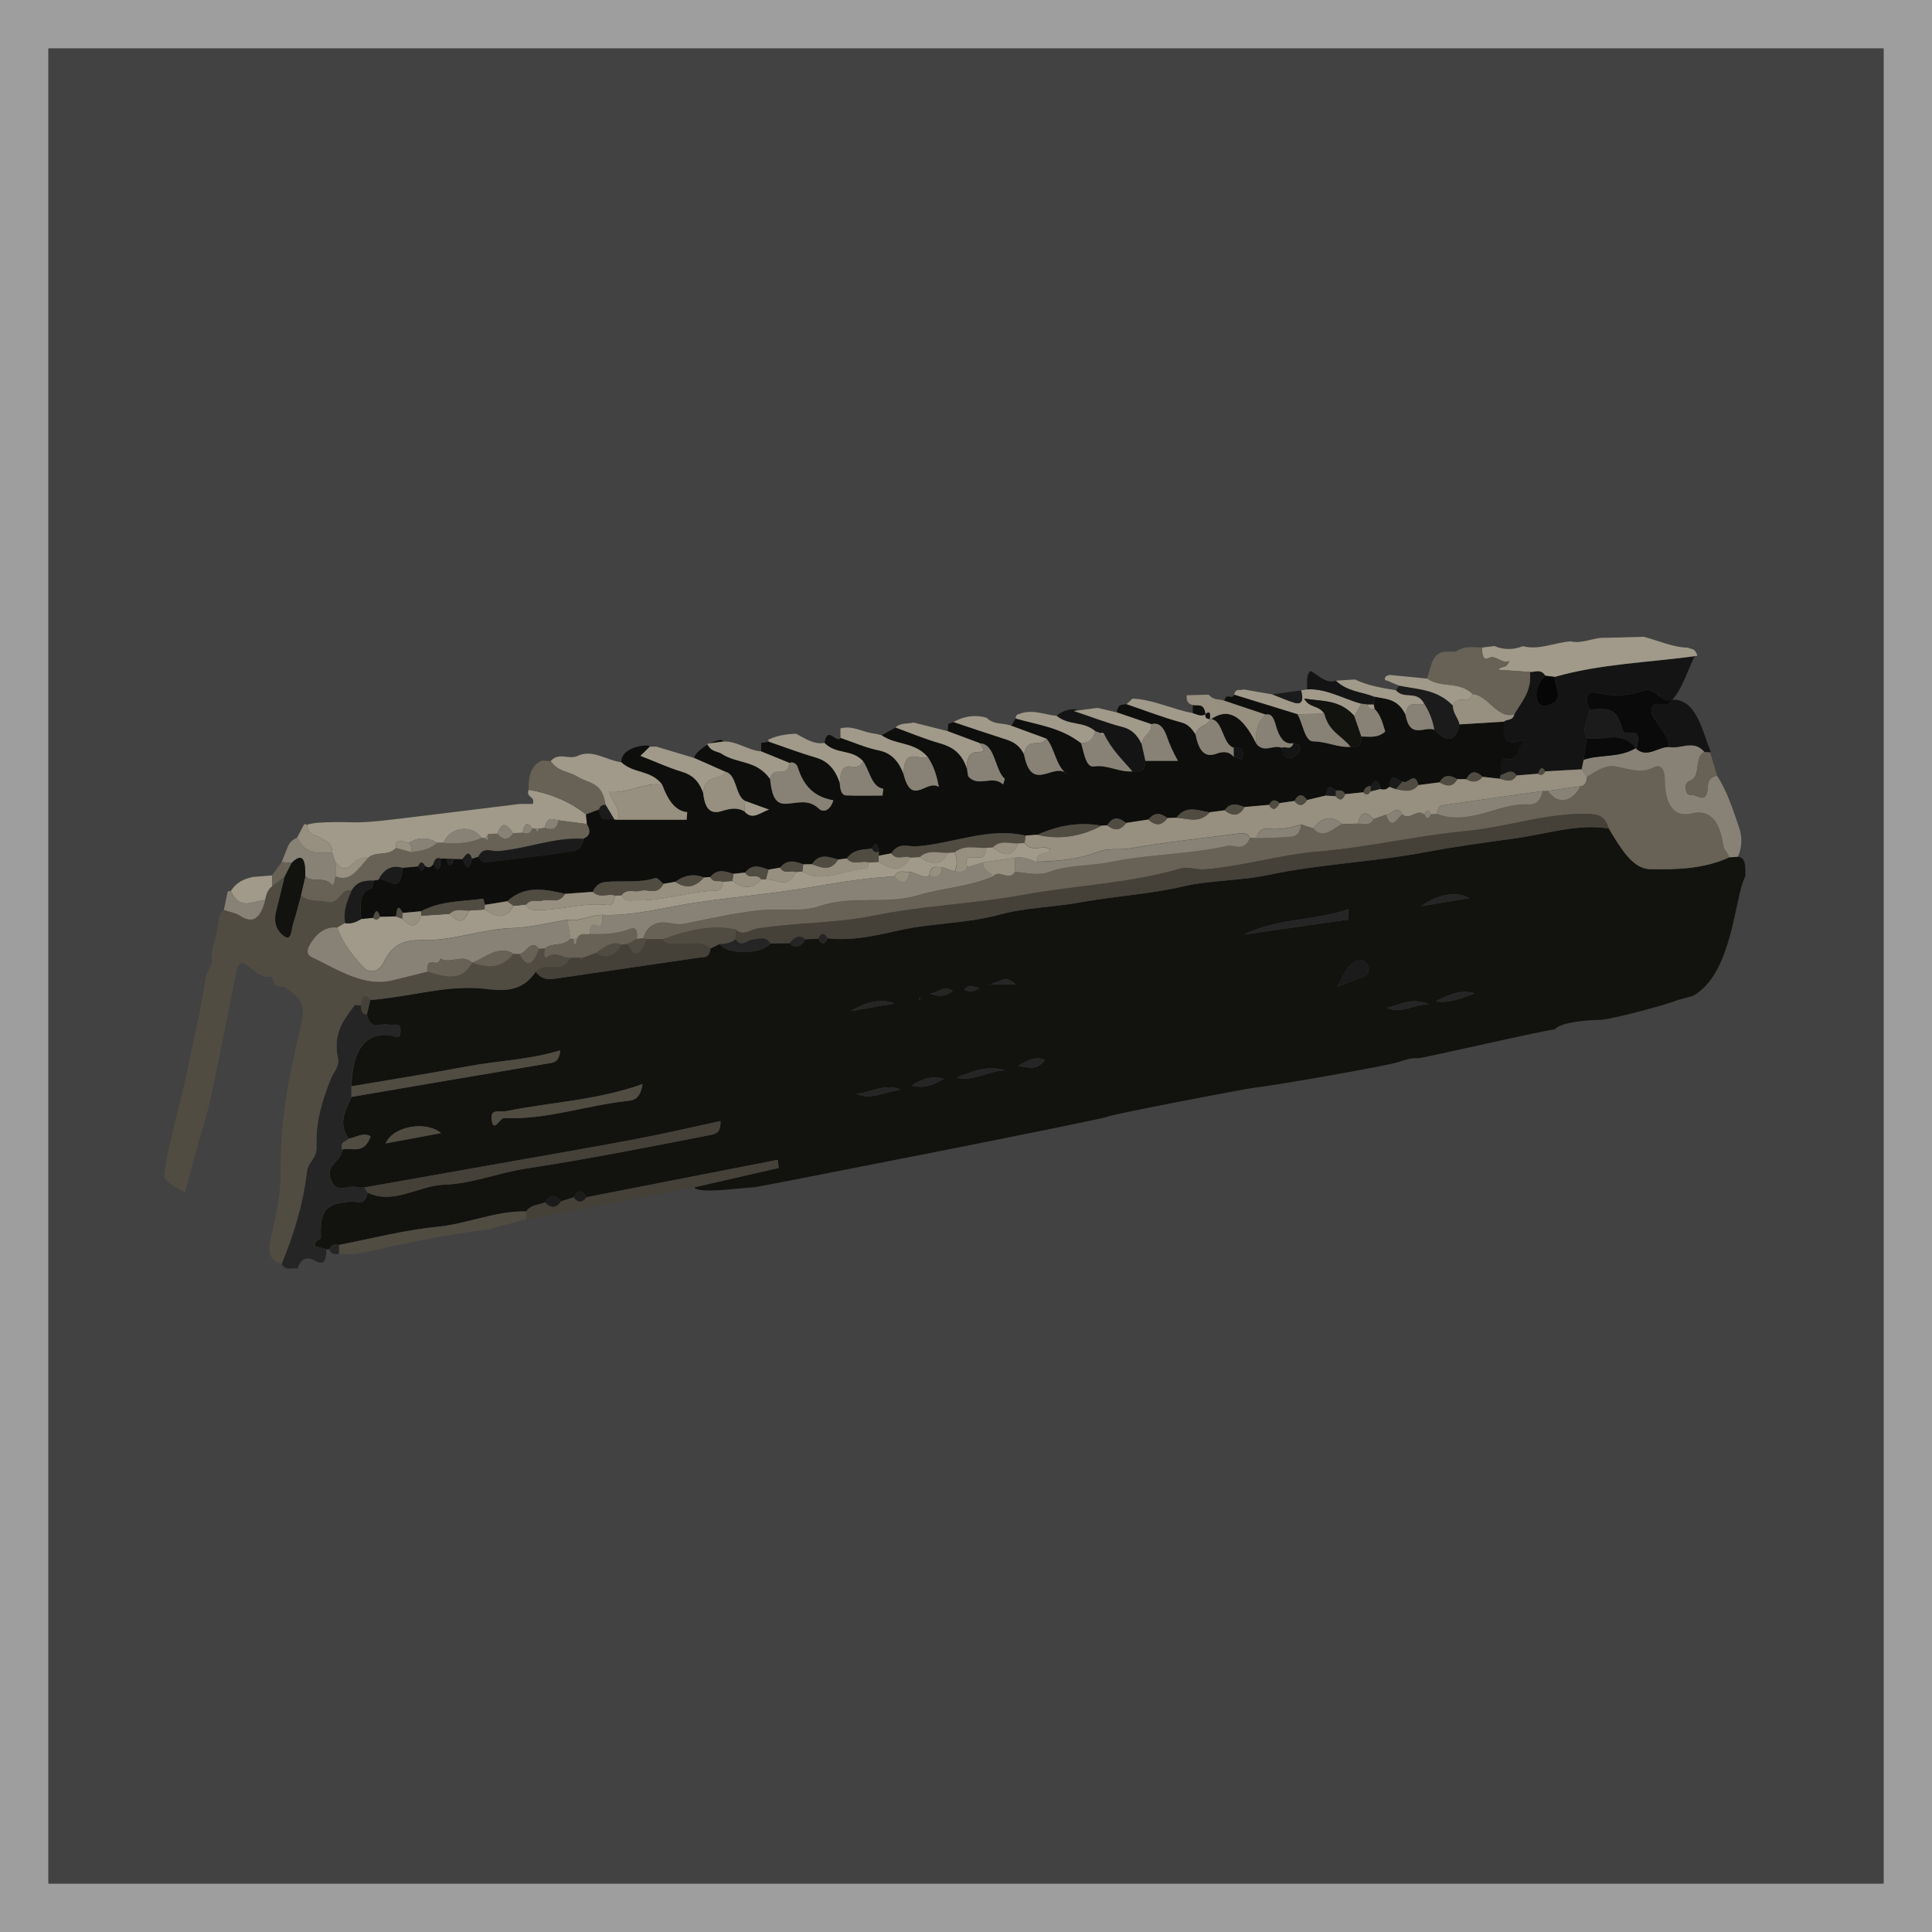 <?xml version="1.0" encoding="utf-8"?>
<!-- Generator: Adobe Illustrator 23.0.1, SVG Export Plug-In . SVG Version: 6.00 Build 0)  -->
<svg version="1.1" xmlns="http://www.w3.org/2000/svg" xmlns:xlink="http://www.w3.org/1999/xlink" x="0px" y="0px"
	 viewBox="0 0 300 300" style="enable-background:new 0 0 300 300;" xml:space="preserve">
<style type="text/css">
	.st0{fill:#424242;}
	.st1{fill:#12120F;}
	.st2{fill:#141414;}
	.st3{fill:#514C42;}
	.st4{fill:#0A0A0A;}
	.st5{fill:#888276;}
	.st6{fill:#A19A8A;}
	.st7{fill:#676255;}
	.st8{fill:#978F7F;}
	.st9{fill:#454138;}
	.st10{fill:#252525;}
	.st11{fill:#1B1B1B;}
	.st12{fill:#060606;}
	.st13{fill:#0E0E0C;}
	.st14{fill:#9E9E9E;}
</style>
<g id="background">
	<rect x="4" y="4" class="st0" width="291" height="291"/>
</g>
<g id="Layer_1">
	<path class="st1" d="M248.32,158.37c-0.8-0.02-5.95,0.22-6.9,1.48c-1.12,0-20.56,4.48-21.21,4.48c-1.04-0.1-2.02,0.24-3.04,0.58
		c-1.96,0.65-20.24,3.81-22.35,3.98c-1.06,0.09-22.53,4.21-22.93,4.53c-0.46,0.37-54.3,10.93-54.7,10.93
		c-2.47,0.13-8.85,1.08-9.37,0.01c4.37-1,8.73-2,13.1-3c-0.05-0.42-0.1-0.85-0.15-1.27c-9.9,1.94-19.8,3.87-29.7,5.81
		c-0.67-1.14-1.34-1.16-2,0.02c-0.65,0.21-1.31,0.42-1.96,0.63c-0.85-1.07-1.68-1.14-2.48,0.13c-0.97,0.49-2.1,0.27-2.93,1.43
		c-4.67-0.13-9.17,1.94-13.82,2.39c-5.1,0.49-10.16,1.83-15.23,2.8c-0.58-0.07-1.16-0.17-1.56,0.69c-0.13,0-0.27,0-0.4,0
		c-0.61-0.16-1.21-0.33-1.8-0.49c-0.04-1.16,0.98-0.79,0.94-1.56c-0.29-5.32,2.28-4.96,4.55-5.37c0.94-0.17,2.24,0.96,2.7-1.38
		c4.08,1.95,7.94-1.11,11.95-1.24c4.2-0.13,8.38-1.85,12.59-2.49c9.58-1.46,19.12-3.36,28.66-5.22c0.84-0.16,1.63-0.26,1.61-2.17
		c-4.47,0.96-8.88,2-13.3,2.83c-7.52,1.42-15.05,2.7-22.58,4.04c-6.47,1.15-12.95,2.29-19.42,3.44c-0.4-0.01-0.82,0.05-1.21-0.06
		c-1.36-0.35-3.17,1.18-4.02-1.2c-0.84-2.36,1.64-2.63,1.77-4.61c1.51-0.41,3.39,0.89,4.44-2.07c-1.26-0.7-2.33,0.25-3.44,0.36
		c-1.7-2.46-0.43-4.43,0.46-6.47c4.53-0.78,9.07-1.56,13.6-2.33c5.67-0.97,11.34-1.93,17.01-2.88c0.78-0.13,1.6-0.14,1.81-2.02
		c-4.89,1.48-9.69,1.6-14.44,2.49c-5.99,1.12-11.99,2.07-17.98,3.09c0.1-5.58,2.1-8.31,5.92-7.93c0.71,0.07,1.72,0.91,1.69-0.77
		c-0.03-1.46-1.2-0.6-1.85-0.86c-1.14-0.44-2.73,1.22-3.37-1.6c0.18-0.76,0.36-1.51,0.54-2.27c1.05-0.02,2.1-0.2,3.14-0.34
		c4.81-0.64,9.56-1.92,14.49-1.4c2.57,0.27,5.75,0.81,8.05-2.62c0.85,1.17,1.9,1.24,2.95,1.09c7.5-1.08,14.99-2.21,22.48-3.29
		c0.73-0.11,1.53,0.13,1.7-1.42c0.48-0.23,0.95-0.45,1.43-0.68c1.19,1.72,6.42,1.65,7.91-0.11c0.98-0.01,1.96-0.03,2.94-0.04
		c0.96,1.03,1.76,0.51,2.49-0.6c0.65-0.03,1.31-0.06,1.96-0.09c0.51,0.98,1.01,0.95,1.48-0.07c3.67,0.44,7.37-0.38,10.9-1.19
		c5.25-1.2,10.56-1.06,15.78-2.48c4.18-1.13,8.45-1.14,12.65-1.92c5.26-0.97,10.55-1.23,15.8-2.45c4.34-1.01,8.8-0.84,13.16-1.77
		c8.08-1.71,16.25-2.01,24.34-3.53c4.69-0.88,9.4-1.52,14.1-2.17c4.84-0.67,9.65-2.32,14.56-1.53c1.78,2.94,3.66,6.26,6.4,6.31
		c4.12,0.07,8.3-0.01,12.32-1.84c0.45-0.03,0.9-0.06,1.34-0.09c1.33,0.22,1.09,1.75,1.13,3.05c-1.73,3.15-1.9,15.1-8.14,18.57
		c-0.07,0.04-1.89,0.5-2.71,0.75C259.99,155.65,250.14,158.38,248.32,158.37z M99.78,168.33c-7.11,2.55-14.22,2.79-21.23,4.22
		c-0.82,0.17-2.4-0.46-2.22,1.19c0.27,2.39,1.26-0.16,1.98-0.13c6.48,0.32,12.81-2,19.24-2.67
		C98.58,170.84,99.44,170.46,99.78,168.33z M209.39,142.79c-0.01-0.54-0.02-1.07-0.03-1.61c-5.35,1.86-10.86,1.33-16.16,3.93
		C198.6,144.34,203.99,143.57,209.39,142.79z M68.47,175.95c-2.28-1.99-7.51-1.08-8.58,1.6C62.79,177.02,65.59,176.49,68.47,175.95z
		 M207.67,153.19c1.71-0.64,2.84-1.06,3.96-1.5c0.47-0.19,1.03-0.45,0.85-1.38c-0.13-0.65-0.49-1.15-1.08-1.18
		C209.7,149.05,208.95,150.8,207.67,153.19z M156.03,166.21c-2.58-0.85-5.03,0.14-7.47,1.12
		C151.12,168.03,153.51,166.25,156.03,166.21z M220.71,140.7c2.68-0.44,4.82-0.8,7.39-1.23
		C226.24,138.33,223.14,138.87,220.71,140.7z M132.12,157c2.28-0.39,4.55-0.79,6.83-1.18C136.54,154.91,134.26,155.73,132.12,157z
		 M229,154.25c-2.12-0.66-4.08,0.23-6.03,1.21C225.05,155.87,227.02,154.95,229,154.25z M139.89,169.19
		c-2.74-1.05-4.79,0.59-6.93,0.63C135.17,170.88,137.23,169.59,139.89,169.19z M215.37,156.51c2.31,0.98,4.01-0.56,6.49-0.56
		C219.29,154.83,217.56,155.97,215.37,156.51z M146.56,167.54c-1.85-0.58-3.28-0.03-5.01,1.02
		C143.43,169.08,144.86,168.49,146.56,167.54z M158.12,165.5c1.36,0.21,2.77,0.87,4.12-0.89
		C160.64,163.85,159.4,164.84,158.12,165.5z M153.17,152.84c1.34,0,2.68,0,4.51,0C155.87,150.99,154.61,153.13,153.17,152.84z
		 M147.92,153.89c-1.27-1.12-2.38,0.46-3.61,0.36C145.52,154.71,146.73,154.9,147.92,153.89z M152.13,153.38
		c-1.14-0.09-1.79-0.65-2.41,0.33C150.44,154.01,151.06,154.08,152.13,153.38z M143.02,155.09c-0.15-0.07-0.24-0.11-0.34-0.15
		c0.02,0.09,0.04,0.19,0.05,0.28C142.81,155.18,142.88,155.15,143.02,155.09z"/>
	<path class="st2" d="M259.66,108.65c-1.63,0.62-2.77-2.09-4.41-1.46c-2.47,0.94-4.95,0.92-7.47,0.37c-1.37-0.3-1.84,0.73-0.93,2.59
		c-0.23,1.49-1.28,2.79-0.47,4.52c-0.16,1.1-0.31,2.2-0.47,3.3c-0.1,0.5-0.21,1-0.31,1.5c-1.89,0.1-3.77,0.2-5.66,0.31
		c-0.52-0.92-0.84-0.41-1.11,0.37c-1.11,0.09-2.22,0.18-3.33,0.27c-0.81-1.2-1.66-0.25-2.49-0.07c0.15-0.98-0.2-2.9,0.79-2.56
		c1.83,0.63,1.97-1.73,2.92-2.86c-1.55,0.04-3.65,1.67-3.18-2.87c0.5-0.49,1.31-0.03,1.61-1.16c1.1-1.94,2.71-3.46,2.43-6.56
		c0.81,0.04,1.68-0.54,2.37,0.59c-0.94,0.92-1.74,2.21-1.21,3.86c0.38,1.19,1.54,0.81,2.24,0.5c1.89-0.84,0.4-2.74,0.43-4.18
		c7.28-2.07,14.7-2.22,22.18-3.28C263.14,100.51,261.65,106.7,259.66,108.65z"/>
	<path class="st3" d="M25.51,182.87c-0.01-2.93,2.89-13.03,3.35-15.6c0.4-2.19,2.8-12.37,3.07-15.55c0.32-0.75,0.65-1.5,0.97-2.26
		c1.03-0.07,1.93,0.66,3.06-0.85c1.71-2.29,5.8,0.04,6.29,3.07c-0.17,0-0.33,0.01-0.5,0.01c-0.14-0.39-0.3-0.46-0.48-0.05
		c-1.1-0.09-1.96-1.13-2.93-1.76c-0.83-0.54-1.34-0.4-1.64,1.07c-1.01,4.89-3.81,19.44-4.65,22.25c-1.18,3.94-3.11,11.13-3.29,11.88
		C28.02,184.92,26.03,183.74,25.51,182.87z"/>
	<path class="st4" d="M27.98,182.12"/>
	<path class="st4" d="M27.45,185.1"/>
	<path class="st3" d="M42.25,151.68c-0.49-3.03-4.58-5.36-6.29-3.07c-1.13,1.52-2.03,0.78-3.06,0.85c-0.24-1.91,0.53-3.45,0.84-5.15
		c0.16-1.14,0.11-2.45,1.02-3.01c0.87,0.3,1.8,0.41,2.6,0.94c1.93,1.27,3.11,0.32,3.82-2.48c0.14-0.98,0.48-1.72,1.1-2.14
		c0.65-0.5,1.29-1.01,1.94-1.51c-0.45,1.84-0.9,3.68-1.35,5.52c-0.49,2.01,0.43,3.18,1.34,3.8c1.05,0.72,1.01-1.15,1.3-2.01
		c0.46-1.4,0.82-2.89,1.21-4.34c1.42,1.02,1.93,0.61,4.36,1.02c1.58,0.26,2.1-2.38,3.48-1.76c-0.62,1.54-1.3,3.05-0.98,5.01
		c-0.39,0.23-0.78,0.47-1.17,0.7c-1.64-0.19-3.03,0.6-4.18,2.4c-0.57,0.89-0.8,1.72,0.15,2.18c4.13,2,8.17,4.73,12.7,3.57
		c1.75-0.45,3.51-0.88,5.26-1.31c0.79,0.21,1.57,0.48,2.37,0.62c1.71,0.31,3.37,0.25,4.6-2.01l0,0c2.26,0.76,4.48,1.07,6.43-1.38
		c0.3,0.01,0.6,0.02,0.91,0.03c1.34,2.52,2.24,1.31,3.03-0.8c0.32-0.03,0.64-0.06,0.95-0.09c-0.14,0.67-0.32,1.85,0.42,1.32
		c1.28-0.92,2.36,0.27,3.53,0.17c-1.44,2.76-3.79,0.4-5.41,2.16c-2.3,3.43-5.48,2.89-8.05,2.62c-4.93-0.52-9.68,0.76-14.49,1.4
		c-1.05,0.14-2.09,0.31-3.14,0.34c-0.82-1-1.28-0.63-1.44,0.87c-0.32-0.01-0.65-0.03-0.97-0.04c0.61-2.75-0.92-2.5-1.61-2.02
		c-3.21,2.23-5.42,0.12-7.46-3.32c-0.57-0.96-1.22-1.55-2.09-0.44c-1.04,1.33-0.15,2.04,0.31,2.93
		C43.42,153.15,42.51,153.34,42.25,151.68z"/>
	<path class="st5" d="M44.62,131.64c0.34-0.91,0.91-1.3,1.53-1.59c1.42,2.91,3.5,2.31,5.46,2.35c0.17,0.49,0.34,0.98,0.5,1.47
		c0,0.73,0,1.46-0.01,2.18c-0.07,0.61-0.3,1.64-0.61,1.3c-1.27-1.39-2.84-0.15-4.09-1.3c0.04-2.42-0.35-3.84-2.11-2.07
		c-0.52-0.04-1.04-0.07-1.56-0.11C44.03,133.14,44.33,132.39,44.62,131.64z"/>
	<path class="st6" d="M35.85,138.36c0.94-1.49,2.17-1.91,3.45-2.19c0.98-0.08,1.97-0.16,2.95-0.24c0.01,0.56,0.02,1.12,0.03,1.68
		c-0.62,0.42-0.96,1.16-1.1,2.14C39.34,139.83,37.31,141.53,35.85,138.36z"/>
	<path class="st7" d="M42.27,137.61c-0.01-0.56-0.02-1.12-0.03-1.68c0.5-0.69,0.99-1.37,1.49-2.06c0.52,0.04,1.04,0.07,1.56,0.11
		c-0.36,0.7-0.72,1.41-1.08,2.11C43.57,136.61,42.92,137.11,42.27,137.61z"/>
	<path class="st6" d="M52.11,133.88c-0.17-0.49-0.34-0.98-0.5-1.47c-0.11-1.74-1.1-1.78-1.88-2.33c-0.73-0.53-1.86-0.2-2.05-2
		c1.48-0.64,7.35-0.36,7.99-0.38c2.11-0.06,4.22-0.32,6.33-0.57c6.23-0.75,12.46-1.53,18.69-2.29c0.7,0,1.39,0,2.04,0
		c0.44-1.27-1.15-0.95-0.63-2.2c3.1,0.53,6.09,1.64,8.88,3.81c0.05,0.5,0.1,1.01,0.15,1.51c-1.47-0.19-2.95-0.38-4.42-0.57
		c-0.83-0.13-1.77-0.72-2.11,1.17c-0.31,0.05-0.62,0.09-0.93,0.14c-0.17-0.01-0.33-0.01-0.5-0.02c-0.17-0.02-0.34-0.04-0.5-0.05
		c-0.77-1.08-1.27-0.82-1.52,0.7c-0.48,0.02-0.96,0.04-1.44,0.05c-0.84-1.1-1.67-2.21-2.46,0.08c-0.47,0.02-0.95,0.03-1.42,0.05
		c-0.18,0.22-0.37,0.44-0.55,0.67c-0.16-0.01-0.31-0.03-0.47-0.06c-1.49-2.18-4.99-1.73-5.95,0.77c-0.32,0-0.65,0-0.97-0.01
		c-1.48-0.94-2.97-0.91-4.44,0.03c-0.65-0.04-1.31-0.72-1.96,0c-0.07-0.05-0.14-0.11-0.21-0.16c0.07,0.06,0.14,0.12,0.2,0.17
		c0,0.25,0.01,0.5,0.01,0.76c-1.32,1.4-3.01,0.38-4.36,1.56c-0.93-0.28-1.74,0.28-2.47,1C53.7,135.18,52.9,134.94,52.11,133.88z"/>
	<path class="st8" d="M47.2,128.03c0.16-0.07,0.32-0.06,0.48,0.04c0.18,1.8,1.32,1.48,2.05,2c0.77,0.56,1.77,0.6,1.88,2.33
		c-1.96-0.04-4.04,0.56-5.46-2.35C46.5,129.38,46.85,128.71,47.2,128.03z"/>
	<path class="st7" d="M268.53,133.13c-4.02,1.83-8.2,1.92-12.32,1.84c-2.74-0.05-4.62-3.37-6.4-6.31c-0.61-2.03-1.75-2.21-3.07-2.26
		c-6.37-0.26-12.58,2.02-18.91,2.62c-7.77,0.73-15.49,2.59-23.26,3.22c-5.93,0.48-11.73,2.33-17.65,2.76
		c-1.21,0.09-2.34-0.5-3.6-0.13c-8.07,2.34-16.3,2.6-24.44,4.09c-7.69,1.41-15.49,1.65-23.16,3.22c-6.04,1.24-12.1,1.05-18.13,2.01
		c-1.08,0.17-2.21,1.24-3.34,0.16c-3.86-0.85-7.62,0.17-11.35,1.49c-0.82,0.01-1.63,0.01-2.45,0.01c-0.18-0.04-0.36-0.08-0.54-0.12
		c0.39-1.3,0.96-1.91,1.98-2.29c1.51-0.56,2.9,0.35,4.36,0.04c3.77-0.8,7.54-1.62,11.33-2.07c3.26-0.39,6.71,0.33,9.77-0.7
		c5.07-1.71,10.16-0.18,15.15-1.66c3.88-1.15,7.86-1.3,11.68-2.91c1.04-1.33,2.43,0.83,3.45-0.76c1.76,0.1,3.52,0.67,5.28,0.02
		c3.16-1.18,6.43-0.9,9.64-1.56c5.95-1.24,12.02-1.15,17.99-2.48c1.2-0.27,2.66,1.02,3.56-1.22c0.33,0.01,0.66,0.01,0.99,0.02
		c1.88-0.07,3.76-0.05,5.63-0.26c0.62-0.07,1.24-0.69,1.35-1.86c0.63,0.21,1.27,0.42,1.9,0.62c1.62,1.77,2.99-0.03,4.44-0.7
		c0.82-0.02,1.64-0.03,2.45-0.05c0.84-0.12,1.78,0.55,2.47-0.72c0.64-0.23,1.29-0.45,1.93-0.68c0.86,2.58,1.68,0.51,2.51-0.04
		c1.14,1.04,2.3-0.99,3.44,0.04c0.34,0.72,0.68,0.71,0.99-0.04c0.32-0.02,0.65-0.04,0.97-0.06c1.17,0.44,2.3,0.57,3.54,0.53
		c3.64-0.14,7.1-2.23,10.75-2.02c0.89,0.05,1.78-0.47,2.06-2.07c0.28-0.01,0.57-0.02,0.85-0.02c1.49,2.14,3.67,1.83,5.06-0.73
		c0.63-0.04,0.94-0.56,0.99-1.48c1.43-0.84,2.81-1.9,4.45-1.61c1.99,0.35,3.96,1.21,6.01,0.1c0.73-0.4,1.61,0.04,1.63,1.86
		c0.03,4.17,1.49,5.98,4.17,5.34c2.65-0.64,4.3,0.93,4.88,4.78C267.7,132.06,268.29,132.37,268.53,133.13z"/>
	<path class="st9" d="M114.25,144.35c1.13,1.08,2.26,0.01,3.34-0.16c6.03-0.96,12.09-0.78,18.13-2.01
		c7.68-1.57,15.47-1.81,23.16-3.22c8.14-1.49,16.37-1.75,24.44-4.09c1.26-0.37,2.38,0.22,3.6,0.13c5.92-0.42,11.73-2.27,17.65-2.76
		c7.77-0.63,15.5-2.49,23.26-3.22c6.33-0.6,12.54-2.87,18.91-2.62c1.32,0.05,2.46,0.23,3.07,2.26c-4.91-0.79-9.71,0.87-14.56,1.53
		c-4.71,0.65-9.41,1.28-14.1,2.17c-8.09,1.52-16.26,1.81-24.34,3.53c-4.35,0.92-8.81,0.76-13.16,1.77
		c-5.25,1.22-10.54,1.48-15.8,2.45c-4.2,0.78-8.47,0.78-12.65,1.92c-5.22,1.42-10.53,1.28-15.78,2.48
		c-3.53,0.81-7.23,1.63-10.9,1.19c-0.51-0.89-1-0.88-1.48,0.07c-0.65,0.03-1.31,0.06-1.96,0.09c-0.94-0.8-1.74-0.32-2.49,0.6
		c-0.98,0.01-1.96,0.03-2.94,0.04c-0.81-1.24-1.81-0.65-2.73-0.61c-0.9,0.04-1.79,1.36-2.69-0.04
		C114.23,145.34,114.24,144.85,114.25,144.35z"/>
	<path class="st10" d="M50.68,193.99c-0.01,1.62-0.31,2.56-1.59,1.85c-1.09-0.6-2.21-0.83-2.9,1.15c-0.82-0.23-1.77,0.46-2.46-0.74
		c1.82-4.43,3.32-9.09,3.91-14.24c0.2-1.73,1.59-2.04,1.51-4c-0.16-3.9,0.93-7.26,2.24-10.55c0.39-0.99,1.35-1.82,1.08-3.13
		c-0.84-4.05,1-6.04,2.61-8.26c0.32,0.01,0.65,0.03,0.97,0.04c0.01,0.88,0.24,1.45,0.9,1.4c0.65,2.81,2.23,1.15,3.37,1.6
		c0.65,0.25,1.83-0.6,1.85,0.86c0.03,1.68-0.98,0.84-1.69,0.77c-3.82-0.38-5.82,2.35-5.92,7.93c0,0.55,0,1.1,0,1.65
		c-0.89,2.04-2.16,4.02-0.46,6.47c-0.28,0.64-1.34,0.25-0.99,1.71c-0.13,1.98-2.62,2.25-1.77,4.61c0.85,2.39,2.66,0.85,4.02,1.2
		c0.39,0.1,0.81,0.04,1.21,0.06c0.16,0.27,0.33,0.53,0.49,0.8c-0.46,2.35-1.76,1.22-2.7,1.38c-2.27,0.41-4.84,0.04-4.55,5.37
		c0.04,0.77-0.97,0.41-0.94,1.56C49.46,193.66,50.07,193.83,50.68,193.99z"/>
	<path class="st5" d="M268.53,133.13c-0.24-0.76-0.83-1.06-0.97-2.04c-0.58-3.86-2.23-5.42-4.88-4.78
		c-2.68,0.64-4.14-1.17-4.17-5.34c-0.01-1.82-0.89-2.25-1.63-1.86c-2.05,1.11-4.02,0.25-6.01-0.1c-1.64-0.29-3.02,0.77-4.45,1.61
		c-0.27-0.38-0.55-0.76-0.82-1.15c0.1-0.5,0.21-1,0.31-1.5c2.68-0.88,5.5-0.24,8.11-1.82l0.09,0.16c1.73,1.42,3.36-0.36,5.05-0.32
		c1.83,0.38,3.79-1.26,5.52,0.78c-1.51,0.54-0.66,3.45-1.89,4.27c-0.48,0.32-1.23,0.35-1.01,1.59c0.2,1.12,0.91,0.71,1.42,0.9
		c0.96,0.36,1.9,0.96,1.99-1.49c0.04-1.1,0.76-1.46,1.43-1.59c1.52,2.31,2.46,5.18,3.42,8.04c0.54,1.59,0.46,3.09-0.18,4.55
		C269.43,133.07,268.98,133.1,268.53,133.13z"/>
	<path class="st9" d="M57.07,185.19c-0.16-0.27-0.33-0.53-0.49-0.8c6.47-1.15,12.95-2.29,19.42-3.44
		c7.53-1.34,15.06-2.62,22.58-4.04c4.42-0.83,8.83-1.87,13.3-2.83c0.02,1.91-0.77,2-1.61,2.17c-9.54,1.86-19.08,3.76-28.66,5.22
		c-4.21,0.64-8.38,2.36-12.59,2.49C65.01,184.08,61.14,187.14,57.07,185.19z"/>
	<path class="st9" d="M100.44,145.85c0.82-0.01,1.63-0.01,2.45-0.02c0.84,1.18,1.88,0.52,2.83,0.66c1.53,0.22,3.13-0.53,4.58,0.78
		c-0.17,1.56-0.97,1.32-1.7,1.42c-7.5,1.08-14.99,2.21-22.48,3.29c-1.05,0.15-2.1,0.08-2.95-1.09c1.62-1.76,3.97,0.6,5.41-2.16
		c0.49,0,0.98-0.01,1.48-0.01c0.17,0.42,0.33,0.41,0.48-0.02c0.66-0.24,1.32-0.48,1.98-0.71c1.51,0.88,2.86,0.63,3.96-1.3
		c0.32-0.03,0.63-0.07,0.95-0.1C98.76,149.28,99.63,147.87,100.44,145.85z"/>
	<path class="st9" d="M107.82,184.36c-5.73,1.1-11.47,2.2-17.21,3.3c-2.98,0.57-5.97,1.13-8.95,1.7c0.01-0.41,0.02-0.82,0.04-1.24
		c0.83-1.16,1.96-0.94,2.93-1.43c0.85,0.9,1.68,1,2.48-0.13c0.65-0.21,1.31-0.42,1.96-0.63c0.67,0.89,1.34,0.88,2-0.02
		c9.9-1.94,19.8-3.87,29.7-5.81c0.05,0.42,0.1,0.85,0.15,1.27C116.55,182.36,112.18,183.36,107.82,184.36z"/>
	<path class="st3" d="M54.57,170.33c0-0.55,0-1.1,0-1.65c5.99-1.02,12-1.97,17.98-3.09c4.75-0.89,9.55-1.01,14.44-2.49
		c-0.22,1.88-1.03,1.89-1.81,2.02c-5.67,0.95-11.34,1.92-17.01,2.88C63.64,168.77,59.1,169.55,54.57,170.33z"/>
	<path class="st3" d="M81.69,188.12c-0.01,0.41-0.02,0.83-0.04,1.24c-1.81,0.47-3.62,0.95-5.43,1.43c-0.16,0.05-0.33,0.1-0.49,0.15
		c-6.75,0.75-13.44,2.3-20.14,3.72c-0.96,0.21-1.96,0.03-2.95,0.03c0-0.46-0.01-0.92-0.01-1.38c5.08-0.97,10.14-2.31,15.23-2.8
		C72.52,190.06,77.02,187.99,81.69,188.12z"/>
	<path class="st3" d="M99.78,168.33c-0.34,2.13-1.2,2.51-2.23,2.61c-6.43,0.66-12.76,2.98-19.24,2.67
		c-0.72-0.04-1.71,2.52-1.98,0.13c-0.19-1.65,1.4-1.02,2.22-1.19C85.56,171.12,92.67,170.88,99.78,168.33z"/>
	<path class="st3" d="M110.31,147.27c-1.45-1.31-3.05-0.56-4.58-0.78c-0.95-0.14-1.99,0.53-2.83-0.66
		c3.74-1.31,7.49-2.33,11.35-1.49c-0.01,0.5-0.02,0.99-0.02,1.49c-0.78,0.66-1.64,0.7-2.49,0.75
		C111.26,146.82,110.78,147.05,110.31,147.27z"/>
	<path class="st10" d="M209.39,142.79c-5.4,0.77-10.79,1.55-16.19,2.32c5.3-2.6,10.81-2.08,16.16-3.93
		C209.37,141.72,209.38,142.26,209.39,142.79z"/>
	<path class="st3" d="M68.47,175.95c-2.89,0.54-5.68,1.06-8.58,1.6C60.97,174.88,66.19,173.97,68.47,175.95z"/>
	<path class="st10" d="M111.73,146.6c0.86-0.06,1.72-0.1,2.49-0.75c0.89,1.4,1.79,0.08,2.69,0.04c0.92-0.04,1.93-0.63,2.73,0.61
		C118.16,148.24,112.93,148.31,111.73,146.6z"/>
	<path class="st11" d="M207.67,153.19c1.28-2.38,2.03-4.14,3.72-4.05c0.59,0.03,0.95,0.53,1.08,1.18c0.19,0.93-0.37,1.19-0.85,1.38
		C210.5,152.13,209.38,152.54,207.67,153.19z"/>
	<path class="st10" d="M156.03,166.21c-2.52,0.04-4.91,1.82-7.47,1.12C151,166.34,153.45,165.36,156.03,166.21z"/>
	<path class="st3" d="M53.12,178.51c-0.35-1.47,0.71-1.07,0.99-1.71c1.11-0.11,2.18-1.05,3.44-0.36
		C56.5,179.41,54.62,178.1,53.12,178.51z"/>
	<path class="st10" d="M220.71,140.7c2.43-1.83,5.53-2.37,7.39-1.23C225.53,139.9,223.39,140.25,220.71,140.7z"/>
	<path class="st10" d="M132.12,157c2.14-1.28,4.42-2.1,6.83-1.18C136.68,156.22,134.4,156.61,132.12,157z"/>
	<path class="st10" d="M229,154.25c-1.98,0.7-3.95,1.62-6.03,1.21C224.92,154.49,226.88,153.59,229,154.25z"/>
	<path class="st10" d="M139.89,169.19c-2.66,0.4-4.73,1.69-6.93,0.63C135.1,169.78,137.15,168.14,139.89,169.19z"/>
	<path class="st10" d="M215.37,156.51c2.2-0.54,3.93-1.68,6.49-0.56C219.37,155.95,217.67,157.48,215.37,156.51z"/>
	<path class="st10" d="M146.56,167.54c-1.7,0.95-3.13,1.54-5.01,1.02C143.28,167.51,144.71,166.96,146.56,167.54z"/>
	<path class="st10" d="M158.12,165.5c1.28-0.66,2.52-1.65,4.12-0.89C160.89,166.37,159.48,165.71,158.12,165.5z"/>
	<path class="st10" d="M153.17,152.84c1.44,0.29,2.69-1.85,4.51,0C155.85,152.84,154.51,152.84,153.17,152.84z"/>
	<path class="st10" d="M147.92,153.89c-1.18,1.02-2.39,0.82-3.61,0.36C145.54,154.34,146.64,152.77,147.92,153.89z"/>
	<path class="st11" d="M87.11,186.56c-0.8,1.13-1.63,1.03-2.48,0.13C85.42,185.42,86.25,185.49,87.11,186.56z"/>
	<path class="st9" d="M56.95,157.52c-0.66,0.06-0.88-0.51-0.9-1.4c0.16-1.5,0.62-1.87,1.44-0.87
		C57.31,156.01,57.13,156.77,56.95,157.52z"/>
	<path class="st11" d="M91.07,185.9c-0.66,0.9-1.33,0.91-2,0.02C89.73,184.74,90.39,184.77,91.07,185.9z"/>
	<path class="st10" d="M122.59,146.45c0.75-0.92,1.55-1.4,2.49-0.6C124.35,146.96,123.55,147.48,122.59,146.45z"/>
	<path class="st10" d="M52.64,193.31c0,0.46,0,0.92,0.01,1.38c-0.58,0.06-1.17,0.18-1.56-0.7
		C51.48,193.14,52.06,193.24,52.64,193.31z"/>
	<path class="st10" d="M152.13,153.38c-1.06,0.71-1.69,0.63-2.41,0.33C150.34,152.73,150.99,153.29,152.13,153.38z"/>
	<path class="st10" d="M127.04,145.76c0.48-0.95,0.97-0.96,1.48-0.07C128.05,146.71,127.56,146.73,127.04,145.76z"/>
	<path class="st10" d="M143.02,155.09c-0.14,0.06-0.21,0.09-0.28,0.12c-0.02-0.09-0.04-0.19-0.05-0.28
		C142.77,154.98,142.87,155.02,143.02,155.09z"/>
	<path class="st12" d="M260.15,155.41"/>
	<path class="st13" d="M91.14,127.96c-0.05-0.5-0.1-1.01-0.15-1.51c0.68-0.26,1.36-0.52,2.04-0.77c0.26,2.36,1.53,1.24,2.38,1.58
		c0.19,0.01,0.38,0.03,0.57,0.04c3.55,0,7.09,0,10.64,0c0.03-0.39,0.07-0.79,0.1-1.18c-1.95-0.19-3.05-2.01-3.9-4.29
		c-1.82-2.35-4.39-1.63-6.34-3.46c-0.08-2.53,4.44-2.89,4.43-2.44c-0.44,0.44-0.88,0.87-1.45,1.43c2.29,0.9,4.37,1.85,6.5,2.49
		c1.44,0.44,2.56,1.3,3.24,3.28c0.26,2.55,1.18,3.34,2.87,2.82c1.14-0.35,2.37-0.65,3.54,0.05c1.25,1.47,2.51,0.1,3.82-0.28
		c-1.24-0.45-2.48-0.9-3.71-1.35c-1.52-0.71-1.29-4.06-2.99-4.5c-1.65-0.73-3.3-1.46-4.95-2.19c0.25-1.42,4.59-3.57,4.46-2.52
		c-0.78,0.1-1.56,0.21-2.43,0.33c0.64,1.33,1.56,1.09,2.28,1.57c2.43,1.59,5.39,0.91,7.49,3.91c0.23,2.01,0.55,3.86,2.3,3.85
		c1.77-0.01,3.57-0.88,5.3,0.78c0.52,0.49,1.63,0.52,2.23-1.32c-2.38-0.44-4.45-1.61-5.53-5.11c-0.17-0.56-0.75-0.93-1.3-0.7
		c-1.46-0.6-2.93-1.19-4.39-1.79c0-0.44,0-0.88,0-1.32c0.4-0.06,0.79-0.12,1.19-0.18c2.43,0.83,4.86,1.76,7.31,2.47
		c1.69,0.49,2.97,1.64,3.73,4c0.02,0.96,0.28,1.83,0.94,1.87c1.89,0.1,3.78,0.03,5.68,0.03c0.04-0.35,0.09-0.71,0.13-1.06
		c-1.84-0.25-2.12-2.84-3.16-4.29c-1.79-1.93-4.18-0.96-5.98-2.82c0.47-2.81,1.75,0.11,2.49-0.79c1.96,0.66,3.91,1.53,5.9,1.93
		c1.74,0.35,3.04,1.38,3.89,3.69c1.28,5.15,3.56,0.74,5.48,2c-0.42-2.3-1-3.57-1.75-4.68c-2.12-2.38-4.87-1.75-7.15-3.35
		c0.72-0.4,1.45-0.8,2.17-1.2c2.27,0.83,4.52,1.78,6.8,2.44c1.8,0.52,3.4,1.29,4.29,3.94c0.09,0.45,0.09,1.13,0.29,1.32
		c1.64,1.59,3.64-0.39,5.31,1.13c0.09-0.3,0.28-0.84,0.27-0.86c-1.59-1.35-1.46-5.42-3.84-5.51c-1.68-0.63-3.35-1.26-5.03-1.88
		c0.03-0.39,0.06-0.77,0.1-1.16c0.27-0.09,0.54-0.18,0.81-0.27c2.45,0.82,4.89,1.66,7.34,2.44c1.35,0.43,2.71,0.74,3.6,2.57
		c1.21,6.28,4.63,1.01,6.72,3.09c-1.75-1.08-1.94-4.05-3.23-5.51c-1.82-0.67-3.64-1.34-5.46-2.01c0.22-0.38,0.44-0.76,0.67-1.13
		c3.44,1,6.98,1.36,10.18,3.84c0.47,1.48,0.72,3.79,1.99,3.6c2.06-0.3,3.96,0.94,5.96,0.76c0.85-0.06,1.89,0.42,2.04-1.63
		c1.68,0,3.37,0,5.05,0c-0.76-1.37-1.28-2.52-1.72-3.78c-0.51-1.43-1.25-2.26-2.39-1.91c-1.8-0.61-3.59-1.22-5.39-1.83
		c0.15-1.42,0.9-1.17,1.53-1.27c2.83,0.97,5.64,2.06,8.5,2.83c0.97,0.26,1.62,0.89,2.21,1.89c0.47,2.43,1.37,3.64,3.18,2.98
		c0.91-0.33,1.91-0.51,2.77,0.49c0.47-0.25,1.25,1.03,1.38-0.28c0.15-1.45-0.79-1.1-1.39-1.16c-1.75-0.45-1.65-4.22-3.52-4.44
		c2.6-1.8,4.81-0.6,7,3.8c1.22,1.59,2.67,0.08,3.96,0.66c0.35,2.15,1.46,1.71,2.23,1.07c0.95-0.8,0.77-1.67-0.38-1.8
		c-1.16,0.23-1.94-0.41-2.53-2.02c-0.38-1.03-0.55-2.73-1.8-2.41c-2.14-0.72-4.28-1.43-6.42-2.15c0.21-1.4,1.18-0.03,1.52-0.96
		c3.27,1.01,6.55,2.02,9.82,3.03c0.87,1.41,1.09,4.24,2.49,4.23c1.97-0.02,3.82,0.99,5.76,0.84c0.86,0.18,1.59,0.06,1.68-1.6
		c1.24,0.03,2.51,0.29,3.7-0.76c-0.41-1.39-0.79-2.71-1.65-3.51c-0.04-0.23-0.08-0.46-0.12-0.69c0.02-0.41,0.05-0.82,0.07-1.22
		c1.75,0.38,3.64,0.25,4.85,2.77c0.74,4.01,2.95,1.73,4.47,2.37c2,2.12,3.25,1.86,3.91-0.84c2.31-0.14,4.62-0.28,6.93-0.42
		c-0.47,4.54,1.63,2.92,3.18,2.87c-0.96,1.13-1.09,3.48-2.92,2.86c-0.98-0.34-0.64,1.58-0.79,2.56c-0.05,0.19-0.08,0.38-0.11,0.58
		c-0.89-0.1-1.79-0.2-2.68-0.3c-0.91-0.83-1.78-1.16-2.54,0.36c-0.46,0-0.92,0-1.39,0c-0.98-0.55-1.96-0.93-2.78,0.5
		c-1.1,0.14-2.19,0.29-3.29,0.43c-0.57-2.4-1.67,0.09-2.43-0.6c-0.69,0.27-1.83-1.96-2.06,0.84c-0.43,0.47-0.91,0.53-1.42,0.35
		c-0.32-1.54-0.83-1.59-1.5-0.45c-0.49,0.02-0.91,0.22-1.12,0.98c-0.94,0.1-1.88,0.19-2.82,0.29c-0.39-0.78-0.95-0.54-1.47-0.58
		c-0.65-0.41-1.39-1.23-1.48,0.78c-0.99,0.24-1.97,0.47-2.96,0.71c-0.69-0.97-1.35-1.07-1.97,0.15c-0.77,0.11-1.54,0.22-2.31,0.33
		c-0.59-0.57-1.16-0.67-1.64,0.27c-1.27,0.11-2.54,0.23-3.8,0.34c-1.07-0.4-2.15-0.85-3.1,0.51c-0.77,0.1-1.54,0.2-2.31,0.3
		c-1.76-0.22-3.59-1.25-5.18,0.85c-0.46,0.02-0.92,0.03-1.39,0.05c-1.01-0.81-2.01-0.98-2.95,0.23c-1.15,0.18-2.3,0.36-3.46,0.53
		c-1.03-0.84-2.04-1.15-2.94,0.37c-0.29,0.02-0.58,0.03-0.88,0.05c-3.39-0.62-6.71-0.07-9.97,1.41c-0.61,0.04-1.22,0.09-1.83,0.13
		c-5.72-1.37-11.28,1.25-16.94,1.66c-1.25,0.09-2.8-0.73-3.91,1.08c-0.65,0.12-1.31,0.25-1.96,0.37c0.03-0.22,0.04-0.43,0.02-0.65
		c-0.19-0.98-0.43-1.7-1.05-0.45c-1.36,0.18-2.78,0.01-3.92,1.51c-0.45,0.06-0.9,0.11-1.35,0.17c-1.4-0.33-2.83-1.08-4.06,0.73
		c-0.45,0.01-0.9,0.01-1.35,0.02c-1.24-0.44-2.48-0.86-3.6,0.52c-0.6,0.1-1.2,0.21-1.8,0.31c-1.24-0.42-2.49-1.01-3.62,0.45
		c-0.61,0.07-1.22,0.14-1.82,0.2c-1.23-0.36-2.48-0.89-3.6,0.5c-0.33,0.02-0.66,0.05-0.99,0.07c-1.53-0.64-3.01-0.37-4.43,0.66
		c-0.62,0.11-1.23,0.22-1.85,0.32c-0.43-0.32-0.92-1.01-1.28-0.89c-2.59,0.84-5.21,0.33-7.81,0.62c-0.74,0.08-1.43,0.5-1.87,1.51
		c-1.44,0.11-2.87,0.21-4.31,0.32c-3.06-0.69-6.12-1.42-9,1.15c-1.15,0.19-2.31,0.37-3.46,0.56c-0.09-0.33-0.2-0.96-0.27-0.95
		c-3.22,0.46-6.49,0.29-9.6,1.94c-0.96,0.09-1.93,0.17-2.89,0.26c-0.74-1.47-0.92-0.64-1.02,0.55c-0.83,0.02-1.67,0.04-2.5,0.06
		c-0.46-1.47-0.78-0.84-1.07,0.17c-0.62,0.06-1.25,0.12-1.87,0.18c-0.11-2.08-0.39-4.28,1.63-4.75c0.14-0.03,0.21-0.8,0.32-1.23
		c0.26-0.04,0.51-0.09,0.77-0.13c1.26-0.52,3.35,2.76,3.71-1.85c0.81-0.07,1.62-0.15,2.43-0.22c0.41,0.97,0.75,0.78,1.04-0.15
		c0.48,0.47,0.91,0.34,1.32-0.2c0.21,0.29,0.46,0.86,0.62,0.81c0.6-0.17,0.44-1.04,0.51-1.68c0.31,0.01,0.63,0.01,0.94,0.02
		c0.06,0.46,0.13,0.97,0.51,0.98c0.38,0.01,0.46-0.5,0.52-0.96c0.48,0.01,0.96,0.03,1.44,0.04c0.52,1.67,1.02,1.71,1.48-0.06
		c0.32-0.1,0.65-0.2,0.97-0.3c0.37,0.86,0.96,0.88,1.54,0.81c4.14-0.49,8.29-0.93,12.43-1.58c0.87-0.14,2.06-0.1,2.34-2.04
		C91.49,129.89,91.87,129.24,91.14,127.96z"/>
	<path class="st6" d="M249.31,99.04c1.97-0.05,3.95-0.11,5.92-0.16c2.3,0.59,4.55,1.66,6.9,1.69c0.42,0.3,1.01-0.06,1.46,1.26
		c-7.48,1.06-14.91,1.2-22.18,3.28c-0.48-0.06-0.97-0.12-1.45-0.18c-0.69-1.13-1.56-0.55-2.37-0.59c-1.61-0.11-3.22-0.22-4.97-0.34
		c0.56-0.72,1.27-0.04,1.74-1.36c-1.2,0.52-2.03-1.02-3.16-0.47c-0.97,0.47-1.05-0.57-1.08-1.62c0.65-0.08,1.3-0.16,1.95-0.23
		c1.47,0.63,2.94,0.59,4.41,0.02c2.51,0.67,4.94-0.59,7.41-0.75C245.73,100.04,247.49,98.92,249.31,99.04z"/>
	<path class="st8" d="M214.32,122.51c0.51,0.17,0.99,0.12,1.42-0.35c0.33,0.12,0.66,0.24,0.99,0.35c1.2,0.25,2.41,0.67,3.5-0.6
		c1.1-0.14,2.19-0.29,3.29-0.43c0.98,0.51,1.96,0.92,2.78-0.5c0.46,0,0.92,0,1.38,0c0.88,0.49,1.74,0.59,2.54-0.36
		c0.89,0.1,1.79,0.2,2.68,0.3c0.9,0.2,1.82,0.74,2.59-0.51c1.11-0.09,2.22-0.18,3.33-0.27c0.43,0.3,0.81,0.23,1.11-0.37
		c1.89-0.1,3.77-0.2,5.66-0.31c0.27,0.38,0.54,0.76,0.82,1.14c-0.05,0.91-0.36,1.44-0.99,1.48c-1.69,0.24-3.37,0.49-5.06,0.73
		c-0.28,0.01-0.57,0.02-0.85,0.02c-5.21,0.74-10.43,1.47-15.64,2.23c-0.46,0.07-0.63,0.7-0.72,1.33c-0.32,0.02-0.65,0.04-0.97,0.06
		c-0.35-0.79-0.68-0.75-0.99,0.04c-1.14-1.03-2.3,1.01-3.44-0.04c-0.85-1.61-1.67,0.17-2.51,0.04c-0.64,0.23-1.29,0.45-1.93,0.68
		c-0.98-1.01-1.91-1.53-2.47,0.72c-0.82,0.02-1.64,0.03-2.45,0.05c-1.59-1.31-3.07-1.18-4.44,0.7c-0.63-0.21-1.27-0.42-1.9-0.63
		c-1.71,0.55-3.43,0.86-5.18,0.66c-0.79-0.09-1.44,0.29-1.79,1.46c-0.33-0.01-0.66-0.01-0.99-0.02c-0.48-0.95-1.18-0.76-1.81-0.68
		c-5.61,0.72-11.23,1.32-16.82,2.3c-1.67,0.29-3.32-0.14-5.01,0.54c-3.05,1.21-6.24,1.42-9.4,1.53c0.06-2.03,1.5-0.9,2.03-1.94
		c-1.31-0.79-2.81,0.61-3.98-0.99c0.05-0.38,0.11-0.75,0.16-1.13c0.61-0.04,1.22-0.09,1.82-0.13c3.4,0.81,6.73,0.31,9.97-1.41
		c0.29-0.02,0.58-0.03,0.88-0.05c1.03,0.82,2.03,0.9,2.94-0.37c1.15-0.18,2.3-0.36,3.46-0.53c1.02,0.95,2.01,1.06,2.95-0.23
		c0.46-0.02,0.92-0.03,1.39-0.05c1.75,0.08,3.57,0.98,5.18-0.85c0.77-0.1,1.54-0.2,2.31-0.3c1.11,0.83,2.17,1.11,3.1-0.51
		c1.27-0.11,2.54-0.23,3.8-0.34c0.63,1.05,1.15,0.64,1.64-0.27c0.77-0.11,1.54-0.22,2.31-0.33c0.69,0.85,1.34,0.81,1.97-0.15
		c0.99-0.24,1.97-0.47,2.96-0.71c0.49,0.03,0.98,0.07,1.47,0.1c0.57,0.74,1.07,0.72,1.48-0.3c0.94-0.1,1.88-0.19,2.82-0.29
		c0.41,0.48,0.78,0.42,1.12-0.16C213.32,122.76,213.82,122.63,214.32,122.51z"/>
	<path class="st7" d="M230.11,100.55c0.03,1.04,0.11,2.09,1.08,1.62c1.13-0.55,1.96,0.99,3.16,0.47c-0.46,1.32-1.17,0.64-1.74,1.36
		c1.75,0.12,3.36,0.23,4.97,0.34c0.28,3.1-1.33,4.62-2.43,6.56c-2.58,0.93-4.12-3-6.48-3.11c-2.17-2.1-4.84-0.84-7.08-2.42
		c0.25-0.82,0.5-1.65,0.75-2.47c0.93-2.22,2.42-1.61,3.78-1.73C227.4,100.21,228.77,100.53,230.11,100.55z"/>
	<path class="st4" d="M259.16,115.99c-1.69-0.04-3.32,1.74-5.05,0.32c0.23-1.28,0.69-2.72-0.91-2.51c-0.47,0.06-1.12,0.14-1.3-0.61
		c-0.94-3.95-3.12-2.97-5.05-3.03c-0.9-1.86-0.44-2.89,0.93-2.59c2.52,0.55,5,0.57,7.47-0.37c1.64-0.62,2.78,2.08,4.41,1.46
		c0,0,0,0,0,0c-0.39,0.83-0.99,0.67-1.54,0.76c-0.59,0.1-1.45-0.5-1.67,0.8c-0.15,0.88,0.56,1.38,0.91,2.03
		C258,113.43,259.09,114.16,259.16,115.99z"/>
	<path class="st8" d="M228.67,107.79c2.36,0.11,3.91,4.03,6.48,3.11c-0.3,1.13-1.11,0.67-1.61,1.16c-2.31,0.14-4.62,0.28-6.93,0.42
		c-0.22-1.07-1.04-1.67-1.03-2.93C226.31,107.75,227.94,109.53,228.67,107.79z"/>
	<path class="st11" d="M246.84,110.15c1.93,0.07,4.12-0.91,5.05,3.03c0.18,0.75,0.83,0.68,1.3,0.61c1.61-0.21,1.15,1.23,0.91,2.51
		c0,0-0.09-0.16-0.09-0.16c-2.34-2.87-5.09-1.07-7.64-1.48C245.57,112.93,246.61,111.64,246.84,110.15z"/>
	<path class="st4" d="M246.38,114.67c2.55,0.41,5.3-1.39,7.64,1.48c-2.61,1.58-5.43,0.94-8.11,1.82
		C246.06,116.87,246.22,115.77,246.38,114.67z"/>
	<path class="st12" d="M239.95,104.93c0.48,0.06,0.97,0.12,1.45,0.18c-0.03,1.44,1.46,3.34-0.43,4.18c-0.7,0.31-1.86,0.69-2.24-0.5
		C238.22,107.14,239.01,105.85,239.95,104.93z"/>
	<path class="st3" d="M235.5,120.42c-0.77,1.25-1.7,0.7-2.59,0.51c0.02-0.2,0.06-0.39,0.11-0.58
		C233.84,120.17,234.68,119.22,235.5,120.42z"/>
	<path class="st3" d="M239.94,119.78c-0.3,0.6-0.68,0.67-1.11,0.37C239.1,119.36,239.42,118.86,239.94,119.78z"/>
	<path class="st2" d="M259.16,115.99c-0.07-1.83-1.16-2.56-1.8-3.76c-0.35-0.65-1.05-1.15-0.91-2.03c0.22-1.3,1.07-0.7,1.67-0.8
		c0.56-0.09,1.15,0.07,1.54-0.76c3.67-0.11,4.54,4.46,5.97,8.08c0,0-0.08,0.12-0.08,0.12c-0.29-0.03-0.58-0.05-0.87-0.08
		C262.95,114.73,260.99,116.37,259.16,115.99z"/>
	<path class="st7" d="M264.68,116.77c0.29,0.03,0.58,0.05,0.87,0.08c0.36,1.2,0.72,2.4,1.08,3.6c-0.68,0.14-1.39,0.49-1.43,1.59
		c-0.09,2.46-1.04,1.86-1.99,1.49c-0.51-0.19-1.22,0.21-1.42-0.9c-0.22-1.24,0.54-1.27,1.01-1.59
		C264.02,120.22,263.17,117.31,264.68,116.77z"/>
	<path class="st3" d="M41.75,151.69l-0.24,0.02c0,0-0.24-0.06-0.24-0.06C41.45,151.23,41.61,151.3,41.75,151.69z"/>
	<path class="st6" d="M56.06,142.72c0.62-0.06,1.25-0.12,1.87-0.18c0.38,0.33,0.74,0.37,1.07-0.17c0.83-0.02,1.67-0.04,2.5-0.07
		c0.31,0.12,0.63,0.24,0.94,0.36c1.07,1.05,2.12,1.83,2.96-0.46c1.48-0.1,2.95-0.2,4.43-0.29c1.11,1.21,2.16,1.78,3-0.52
		c0.81-0.05,1.62-0.11,2.43-0.16c1.55,0.92,3.11,1.91,4.47-0.57c0.65-0.07,1.31-0.13,1.96-0.2c0.36,0.86,0.94,0.82,1.51,0.84
		c3.73,0.13,7.41-1.24,11.15-0.77c0.67,0.08,1.07-0.45,1.14-1.48c0.33-0.01,0.66-0.02,0.99-0.03c0.53,1.09,1.32,0.75,2.02,0.78
		c4.31,0.17,8.52-1.39,12.81-1.52c0.58-0.02,0.86-0.56,0.95-1.38c0.49-0.04,0.98-0.07,1.46-0.11c1.52,1.12,3.03,1.47,4.47-0.27
		c0.24,0.02,0.48,0.03,0.72,0.04c1.59-0.15,3.39,1.7,4.68-1.16c0.32-0.03,0.65-0.05,0.97-0.08c3.4,1.97,6.72-0.42,10.08-0.45
		c0.1,0,0.19-0.62,0.28-0.95c0.49-0.04,0.98-0.07,1.46-0.11c1.71,0.9,3.45,2.09,4.94-0.67c0.49-0.02,0.98-0.05,1.46-0.07
		c1.56,0.85,3.13,1.99,4.45-0.67c0.33-0.02,0.65-0.05,0.98-0.07c0.42,0.99,0.5,1.99,0,2.98c-0.65-0.22-1.3-0.45-1.94-0.67
		c-0.79,0.08-1.78-0.52-2.01,1.39c-1.03,0.32-1.95-0.45-2.92-0.66c-0.84,0.14-1.78-0.51-2.48,0.73c-5.53,0.21-11,1.42-16.5,2.21
		c-4.83,0.7-9.68,1.13-14.51,1.87c-4.77,0.73-9.51,2.08-14.33,1.88c-1.84-0.04-3.6,1.13-5.46,0.75c-2.83,0.45-5.65,1.21-8.49,1.29
		c-4.55,0.13-8.98,1.9-13.56,1.88c-2.16-0.01-4.74-0.14-6.41,3.41c-0.67,1.44-2.12,1.96-3.31,0.64c-1.51-1.68-3.01-3.4-3.9-6.01
		c0.39-0.23,0.78-0.47,1.17-0.7C54.45,143.51,55.26,143.2,56.06,142.72z"/>
	<path class="st3" d="M55.08,156.08c-1.61,2.21-3.45,4.21-2.61,8.26c0.27,1.3-0.69,2.14-1.08,3.13c-1.31,3.29-2.4,6.65-2.24,10.55
		c0.08,1.96-1.31,2.28-1.51,4c-0.59,5.15-2.09,9.82-3.91,14.24c-1.7-0.49-2.29-1.52-1.6-4.37c0.79-3.29,1.52-6.88,1.47-10.32
		c-0.11-7.17,1.12-13.77,2.68-20.37c1.26-5.33,1.19-5.36-2.05-7.97c-0.46-0.89-1.35-1.6-0.31-2.93c0.87-1.11,1.52-0.52,2.09,0.44
		c2.04,3.44,4.25,5.55,7.46,3.32C54.15,153.58,55.69,153.34,55.08,156.08z"/>
	<path class="st5" d="M52.42,144.04c0.88,2.62,2.39,4.34,3.9,6.01c1.19,1.32,2.63,0.8,3.31-0.64c1.66-3.56,4.25-3.42,6.41-3.41
		c4.58,0.02,9.01-1.75,13.56-1.88c2.83-0.08,5.66-0.84,8.49-1.29c0.17,0.97,0.34,1.95,0.51,2.92c-1.18,1.33-2.71,0.52-3.95,1.5
		c-0.32,0.03-0.64,0.06-0.95,0.09c-1.23-1.65-2,0.7-3.03,0.8c-0.3-0.01-0.6-0.02-0.91-0.03c-2.33-1.46-4.32,0.62-6.43,1.38
		c0,0,0,0,0,0c-1.58-1.46-3.35,0.28-4.97-0.64c-0.23,1.65-2.26-0.71-1.99,2.03c-1.75,0.44-3.51,0.86-5.26,1.31
		c-4.52,1.16-8.57-1.57-12.7-3.57c-0.95-0.46-0.72-1.28-0.15-2.18C49.39,144.64,50.77,143.85,52.42,144.04z"/>
	<path class="st7" d="M71.81,133.41c-0.48-0.01-0.96-0.03-1.44-0.05c-0.34-0.01-0.69-0.02-1.03-0.03c-0.31-0.01-0.63-0.01-0.94-0.02
		c-0.55-0.23-0.92,0.1-1.13,0.87c-0.41,0.54-0.84,0.68-1.32,0.2c-0.4-0.72-0.74-0.57-1.04,0.15c-0.81,0.07-1.62,0.15-2.43,0.22
		c-1.46-0.4-2.75-0.02-3.71,1.85c-0.26,0.04-0.51,0.09-0.77,0.13c-1.25,0.01-2.51,0-3.44,1.59c-1.39-0.62-1.91,2.03-3.48,1.76
		c-2.44-0.41-2.94,0-4.36-1.02c0.23-1,0.46-2.01,0.69-3.01c1.25,1.16,2.82-0.08,4.09,1.3c0.31,0.34,0.54-0.69,0.61-1.3
		c2.16,1,3.54-1.09,5.01-2.83c1.35-1.17,3.05-0.16,4.36-1.56c0.81,0.22,1.63,0.44,2.44,0.65c1.36-0.24,2.74-0.38,3.96-1.45
		c0.32,0,0.65,0,0.97,0.01c2.01,0.2,4,0.06,5.95-0.77c0.16,0.02,0.31,0.04,0.47,0.06c0.7,0.75,0.41-0.37,0.55-0.67
		c0.47-0.02,0.95-0.03,1.42-0.05c0.83,1,1.66,1.09,2.46-0.08c0.48-0.02,0.96-0.04,1.44-0.05c0.58,0.12,1.16,0.29,1.52-0.7
		c0.17,0.02,0.34,0.04,0.5,0.05c0.15,0.57,0.32,0.56,0.5,0.02c0.31-0.05,0.62-0.09,0.93-0.14c0.85,0.19,1.73,0.54,2.11-1.17
		c1.47,0.19,2.95,0.38,4.42,0.57c0.73,1.28,0.35,1.93-0.57,2.29c-4.49-0.27-8.84,1.6-13.3,1.92c-0.94,0.07-2.2-0.78-3,0.89
		c-0.32,0.1-0.65,0.2-0.97,0.3C72.77,131.85,72.29,132.83,71.81,133.41z"/>
	<path class="st7" d="M84.64,147.25c1.24-0.97,2.77-0.17,3.95-1.5c0,0,0.24,0,0.24,0l0.24,0.02c0.06,0.34-0.07,0.92,0.35,0.84
		c0.08-0.02,0.12-0.55,0.17-0.84c0.51-1.12,1.3-0.57,1.96-0.75c2.07,0.09,4.14,0.01,6.15-0.74c1.03-0.38,1.33,0.08,1.21,1.52
		c-0.49,0.26-0.98,0.52-1.47,0.78c-0.32,0.03-0.63,0.07-0.95,0.1c-1.48-0.66-2.7,0.49-3.96,1.3c-0.66,0.24-1.32,0.48-1.98,0.71
		c-0.16,0-0.32,0.01-0.48,0.02c-0.49,0-0.98,0.01-1.48,0.01c-1.17,0.1-2.25-1.09-3.53-0.17C84.32,149.1,84.5,147.92,84.64,147.25z"
		/>
	<path class="st1" d="M47.41,136.06c-0.23,1-0.46,2.01-0.69,3.01c-0.4,1.45-0.75,2.94-1.21,4.34c-0.29,0.86-0.25,2.73-1.3,2.01
		c-0.91-0.62-1.83-1.8-1.34-3.8c0.45-1.84,0.9-3.68,1.35-5.52c0.36-0.71,0.72-1.41,1.08-2.11
		C47.06,132.23,47.45,133.64,47.41,136.06z"/>
	<path class="st11" d="M54.57,138.33c0.93-1.59,2.18-1.58,3.44-1.59c-0.1,0.42-0.17,1.19-0.32,1.23c-2.02,0.47-1.73,2.67-1.63,4.75
		c-0.79,0.48-1.61,0.8-2.47,0.62C53.27,141.39,53.95,139.87,54.57,138.33z"/>
	<path class="st7" d="M66.35,150.88c-0.26-2.74,1.77-0.38,1.99-2.03c1.61,0.92,3.38-0.81,4.97,0.64c-1.22,2.26-2.88,2.32-4.6,2.01
		C67.92,151.35,67.14,151.09,66.35,150.88z"/>
	<path class="st5" d="M35.85,138.36c1.47,3.16,3.49,1.47,5.33,1.4c-0.71,2.8-1.89,3.75-3.82,2.48c-0.8-0.53-1.73-0.64-2.6-0.94
		c0.2-0.96,0.4-1.92,0.6-2.88C35.52,138.4,35.68,138.38,35.85,138.36z"/>
	<path class="st7" d="M73.31,149.49c2.12-0.76,4.11-2.84,6.43-1.38C77.79,150.55,75.57,150.25,73.31,149.49z"/>
	<path class="st7" d="M80.66,148.14c1.03-0.1,1.8-2.46,3.03-0.8C82.89,149.45,81.99,150.66,80.66,148.14z"/>
	<path class="st13" d="M76.23,190.78"/>
	<path class="st8" d="M57.12,133.23c-1.47,1.74-2.86,3.83-5.01,2.83c0-0.73,0-1.46,0.01-2.18c0.79,1.06,1.59,1.3,2.54,0.35
		C55.38,133.51,56.19,132.95,57.12,133.23z"/>
	<path class="st7" d="M82.1,122.63c-0.12-2.35,0.54-3.9,2.07-4.53c0.45,0.03,0.9,0.05,1.35,0.08c1.18,1.72,2.83,1.57,4.22,2.46
		c1.59,1.02,3.82,0.73,4.28,4.32c-0.39,0.06-0.79,0.09-1,0.72c-0.68,0.26-1.36,0.52-2.04,0.77C88.2,124.27,85.2,123.16,82.1,122.63z
		"/>
	<path class="st5" d="M74.81,130.11c-1.95,0.83-3.94,0.97-5.95,0.77C69.82,128.38,73.32,127.93,74.81,130.11z"/>
	<path class="st5" d="M67.88,130.88c-1.22,1.07-2.6,1.21-3.96,1.45c0.01-0.6-0.09-1.12-0.48-1.42
		C64.92,129.97,66.4,129.94,67.88,130.88z"/>
	<path class="st5" d="M79.71,129.37c-0.81,1.17-1.63,1.08-2.46,0.08C78.04,127.17,78.88,128.28,79.71,129.37z"/>
	<path class="st8" d="M63.44,130.91c0.39,0.3,0.49,0.82,0.48,1.42c-0.81-0.22-1.63-0.44-2.44-0.66c0-0.25-0.01-0.5-0.01-0.76
		l0.01-0.01C62.13,130.19,62.78,130.87,63.44,130.91z"/>
	<path class="st5" d="M86.72,127.39c-0.38,1.71-1.27,1.36-2.11,1.17C84.94,126.67,85.88,127.26,86.72,127.39z"/>
	<path class="st5" d="M82.67,128.62c-0.35,0.98-0.94,0.82-1.52,0.7C81.4,127.81,81.9,127.55,82.67,128.62z"/>
	<path class="st5" d="M75.83,129.5c-0.14,0.3,0.15,1.42-0.55,0.67C75.46,129.95,75.64,129.72,75.83,129.5z"/>
	<path class="st8" d="M61.47,130.92c-0.07-0.06-0.14-0.12-0.2-0.17C61.34,130.8,61.41,130.85,61.47,130.92
		C61.48,130.91,61.47,130.92,61.47,130.92z"/>
	<path class="st5" d="M83.67,128.7c-0.18,0.54-0.34,0.55-0.5-0.02C83.34,128.69,83.5,128.69,83.67,128.7z"/>
	<path class="st5" d="M98.91,145.8c0.12-1.45-0.18-1.91-1.21-1.52c-2.01,0.75-4.08,0.83-6.15,0.74c0.04-0.99,0.36-1.64,1.04-1.36
		c1.11,0.46,0.88-0.73,0.95-1.59c4.83,0.2,9.56-1.15,14.33-1.88c4.83-0.73,9.68-1.17,14.51-1.87c5.5-0.79,10.97-2.01,16.5-2.21
		c0.99,1.01,1.91,1.52,2.48-0.73c0.98,0.2,1.89,0.98,2.92,0.66c0.79-0.06,1.79,0.55,2.01-1.39c0.65,0.22,1.3,0.45,1.94,0.67
		c0.69-0.06,1.46,0.37,1.98-0.72c0.82-0.23,1.63-0.47,2.45-0.7c-0.05,1.59,1.18,1.2,1.5,2.22c-3.82,1.6-7.81,1.76-11.68,2.91
		c-4.98,1.48-10.08-0.05-15.15,1.66c-3.06,1.03-6.51,0.31-9.77,0.7c-3.79,0.45-7.56,1.28-11.33,2.07c-1.46,0.31-2.85-0.6-4.36-0.04
		c-1.02,0.38-1.59,0.99-1.98,2.29C99.57,145.75,99.24,145.78,98.91,145.8z"/>
	<path class="st5" d="M161.04,133.83c3.16-0.11,6.35-0.32,9.4-1.53c1.7-0.68,3.35-0.25,5.01-0.54c5.59-0.98,11.21-1.59,16.82-2.3
		c0.63-0.08,1.33-0.26,1.81,0.68c-0.91,2.24-2.36,0.95-3.56,1.22c-5.97,1.33-12.04,1.25-17.99,2.48c-3.21,0.67-6.48,0.39-9.64,1.56
		c-1.75,0.65-3.52,0.08-5.28-0.02c0.01-0.73,0.02-1.45,0.02-2.18C158.81,132.9,159.91,133.48,161.04,133.83z"/>
	<path class="st5" d="M223.16,126.4c0.09-0.63,0.25-1.26,0.72-1.33c5.21-0.76,10.43-1.49,15.64-2.23c-0.28,1.6-1.16,2.12-2.06,2.07
		c-3.66-0.22-7.11,1.88-10.75,2.02C225.46,126.97,224.33,126.84,223.16,126.4z"/>
	<path class="st8" d="M157.63,133.2c-0.01,0.73-0.02,1.45-0.02,2.18c-1.02,1.59-2.4-0.57-3.45,0.76c-0.32-1.01-1.56-0.62-1.5-2.22
		C154.32,133.68,155.98,133.44,157.63,133.2z"/>
	<path class="st5" d="M195.08,130.16c0.35-1.17,1-1.56,1.79-1.46c1.75,0.2,3.47-0.11,5.18-0.66c-0.11,1.17-0.72,1.79-1.35,1.86
		C198.83,130.11,196.95,130.09,195.08,130.16z"/>
	<path class="st5" d="M240.37,122.82c1.69-0.24,3.37-0.49,5.06-0.73C244.04,124.65,241.86,124.96,240.37,122.82z"/>
	<path class="st5" d="M203.95,128.66c1.36-1.88,2.85-2.01,4.44-0.7C206.94,128.63,205.57,130.43,203.95,128.66z"/>
	<path class="st3" d="M98.91,145.8c0.33-0.03,0.66-0.05,0.99-0.08c0.18,0.04,0.36,0.08,0.54,0.12c-0.81,2.02-1.69,3.43-3,0.73
		C97.93,146.32,98.42,146.06,98.91,145.8z"/>
	<path class="st5" d="M215.24,126.51c0.84,0.12,1.66-1.65,2.51-0.04C216.92,127.02,216.1,129.1,215.24,126.51z"/>
	<path class="st5" d="M210.84,127.91c0.56-2.25,1.49-1.73,2.47-0.72C212.62,128.46,211.68,127.79,210.84,127.91z"/>
	<path class="st5" d="M221.2,126.5c0.32-0.79,0.65-0.83,0.99-0.04C221.87,127.21,221.54,127.22,221.2,126.5z"/>
	<path class="st3" d="M92.53,147.98c1.27-0.81,2.48-1.96,3.96-1.3C95.39,148.61,94.04,148.87,92.53,147.98z"/>
	<path class="st3" d="M90.07,148.72c0.16-0.02,0.32-0.03,0.48-0.02C90.4,149.13,90.24,149.14,90.07,148.72z"/>
	<path class="st2" d="M166.73,110.39c2.88,0.96,5.17,1.87,7.5,2.46c1.31,0.33,2.31,1.07,3.05,2.69c0.19,0.86,0.39,1.73,0.58,2.59
		c-0.15,2.05-1.19,1.57-2.04,1.63c-1.56-1.82-3.25-3.39-4.43-5.87c-0.15-0.11-0.31-0.13-0.48-0.05c-0.28-0.1-0.56-0.21-0.84-0.31
		c-1.86-1.6-4.14-0.82-6-2.38C165.7,109.65,168.35,110.18,166.73,110.39z"/>
	<path class="st6" d="M89.56,117.43c2.39-1.2,4.6,0.64,6.91,0.93c1.95,1.83,4.51,1.11,6.34,3.46c-2.72-0.36-5.29,1.4-8.21,1.15
		c0.51,1.65,1.74,2.48,1.37,4.32c-0.19-0.01-0.38-0.03-0.57-0.04c-0.46-0.77-0.92-1.53-1.38-2.3c-0.46-3.59-2.69-3.3-4.28-4.32
		c-1.38-0.89-3.04-0.73-4.22-2.46C86.78,116.77,88.24,117.95,89.56,117.43z"/>
	<path class="st8" d="M95.97,127.29c0.36-1.84-0.86-2.67-1.37-4.32c2.92,0.26,5.48-1.5,8.21-1.15c0.85,2.28,1.95,4.1,3.9,4.29
		c-0.03,0.39-0.07,0.79-0.1,1.18C103.06,127.29,99.52,127.29,95.97,127.29z"/>
	<path class="st5" d="M122.58,118.46c0.55-0.23,1.13,0.13,1.3,0.7c1.08,3.5,3.15,4.68,5.53,5.11c-0.6,1.84-1.71,1.81-2.23,1.32
		c-1.74-1.66-3.53-0.79-5.3-0.78c-1.75,0.01-2.07-1.84-2.3-3.85C120.03,118.64,122.25,121.13,122.58,118.46z"/>
	<path class="st6" d="M191.64,107.86c0.27-1.14,0.97-0.52,1.45-0.81c1.49,0.26,2.98,0.51,4.47,0.77c1.14,0.44,2.27,0.94,3.43,1.3
		c1.07,0.34,1.51-0.28,1.04-1.92c0.31-0.05,0.62-0.1,0.94-0.15c2.92-0.21,5.62,1.48,8.44,2.22c-0.37,0.63-0.74,1.26-1.11,1.89
		c-2.34-2.63-5.12-2.22-7.78-2.7c0.84,1.55,2.29,0.96,3.13,2.37c-1.39,0.02-2.79,0.04-4.18,0.06
		C198.18,109.88,194.91,108.87,191.64,107.86z"/>
	<path class="st6" d="M123.61,113.93c1.43,0.76,2.83,1.72,4.42,1.43c1.8,1.86,4.2,0.89,5.98,2.82c-0.49,1.07-1.26,0.92-1.94,0.84
		c-1.32-0.16-1.63,0.99-1.65,2.61c-0.76-2.36-2.04-3.51-3.73-4c-2.45-0.71-4.87-1.63-7.31-2.47c-0.01-0.14-0.06-0.24-0.15-0.27
		C120.65,114.19,122.12,113.99,123.61,113.93z"/>
	<path class="st3" d="M142.81,133.09c-0.49,0.02-0.98,0.05-1.46,0.07c-0.96-0.41-2.06,0.58-2.95-0.65c1.11-1.81,2.66-0.99,3.91-1.08
		c5.65-0.41,11.21-3.03,16.94-1.66c-0.05,0.38-0.11,0.75-0.16,1.13c-0.32,0.02-0.65,0.04-0.97,0.06c-1.33,0.08-2.72-0.6-3.97,0.63
		c-0.32,0.02-0.64,0.05-0.97,0.07c-1.65,0.1-3.36-0.55-4.94,0.7c-0.33,0.02-0.65,0.05-0.98,0.07
		C145.77,132.52,144.22,131.84,142.81,133.09z"/>
	<path class="st11" d="M225.59,109.55c-0.01,1.26,0.8,1.86,1.03,2.93c-0.65,2.69-1.9,2.96-3.91,0.84c-0.25-1.6-0.83-2.9-1.57-4.07
		c-1.16-2.13-3.1-0.55-4.39-2.07c0.17-0.24,0.34-0.48,0.51-0.72C220.1,107.07,223.07,106.96,225.59,109.55z"/>
	<path class="st6" d="M101.89,115.93c1.96,0.59,3.92,1.17,5.88,1.76c1.65,0.73,3.3,1.46,4.95,2.19c-1.01,1.48-3.17,0.16-3.53,3.26
		c-0.69-1.98-1.8-2.84-3.24-3.28c-2.13-0.64-4.21-1.6-6.5-2.49c0.57-0.56,1.01-1,1.45-1.43
		C101.23,115.93,101.56,115.93,101.89,115.93z"/>
	<path class="st8" d="M109.19,123.13c0.36-3.1,2.51-1.77,3.53-3.26c1.7,0.44,1.47,3.79,2.99,4.5c-0.04,0.54-0.07,1.09-0.11,1.63
		c-1.17-0.7-2.4-0.41-3.54-0.05C110.37,126.47,109.45,125.68,109.19,123.13z"/>
	<path class="st6" d="M139.05,112.96c0.86-0.81,1.86-0.49,2.79-0.77c1.77,0.45,3.54,0.89,5.31,1.34c1.68,0.63,3.35,1.26,5.03,1.88
		c0.06,0.48,1.25,1.34-0.11,1.34c-1.26,0-2.01,0.48-1.93,2.57c-0.89-2.64-2.49-3.42-4.29-3.94
		C143.57,114.74,141.32,113.79,139.05,112.96z"/>
	<path class="st6" d="M130.51,114.57c0-0.49-0.01-0.97-0.01-1.46c1.87-0.55,3.62,0.67,5.44,0.83c0.32,0.07,0.63,0.15,0.94,0.22
		c2.28,1.6,5.03,0.96,7.15,3.35c-1.3,0.71-3.61-1.73-3.73,2.69c-0.85-2.3-2.15-3.34-3.89-3.69
		C134.42,116.1,132.47,115.24,130.51,114.57z"/>
	<path class="st6" d="M122.58,118.46c-0.33,2.67-2.55,0.18-3.01,2.5c-2.11-2.99-5.06-2.31-7.49-3.9c-0.72-0.47-1.64-0.24-2.28-1.57
		c0.87-0.12,1.65-0.22,2.43-0.33c2.06-0.2,3.93,1.38,5.95,1.51C119.65,117.27,121.12,117.87,122.58,118.46z"/>
	<path class="st11" d="M74.26,133.06c0.8-1.66,2.06-0.82,3-0.89c4.46-0.33,8.82-2.19,13.3-1.92c-0.29,1.95-1.48,1.91-2.34,2.05
		c-4.13,0.65-8.28,1.09-12.43,1.58C75.23,133.94,74.64,133.92,74.26,133.06z"/>
	<path class="st1" d="M205.64,110.84c-0.84-1.41-2.29-0.81-3.13-2.37c2.66,0.48,5.44,0.06,7.78,2.7c0.37,1.06,0.74,2.13,1.1,3.2
		c-0.08,1.66-0.82,1.78-1.68,1.61C208.37,114.23,206.35,113.7,205.64,110.84z"/>
	<path class="st6" d="M153.19,111.45c1.18,1.15,2.57,0.75,3.84,1.24c1.82,0.67,3.64,1.34,5.46,2.01c-0.95,1.5-2.94-0.42-3.49,2.42
		c-0.89-1.83-2.26-2.14-3.6-2.57c-2.45-0.78-4.9-1.62-7.34-2.44C149.73,111.19,151.44,110.93,153.19,111.45z"/>
	<path class="st8" d="M187.69,107.86c0.71,0.91,1.61,0.65,2.43,0.95c2.14,0.72,4.28,1.43,6.42,2.15c-1.11,1.04-1.68,2.47-1.47,4.5
		c-2.19-4.41-4.4-5.61-6.99-3.81c0,0-0.11,0.03-0.11,0.03l-0.12,0c0.16-0.98-0.01-1.34-0.66-0.78c0,0,0,0.01,0,0.01
		c-0.23-1.8-1.2-1.24-1.95-1.4c-0.56-0.19-1.07-0.43-0.97-1.55C185.4,107.93,186.54,107.89,187.69,107.86z"/>
	<path class="st8" d="M112.26,136.91c-0.09,0.82-0.37,1.36-0.95,1.38c-4.29,0.13-8.51,1.69-12.81,1.52
		c-0.71-0.03-1.49,0.31-2.02-0.78c0.9-1.15,1.99-0.42,2.98-0.71c1.19-0.35,2.58,0.82,3.56-1.07c0.62-0.11,1.23-0.22,1.85-0.33
		c1.56,1.1,3.05,0.94,4.43-0.66c0.33-0.02,0.66-0.05,0.99-0.07C110.82,137.18,111.61,136.62,112.26,136.91z"/>
	<path class="st5" d="M159.01,117.12c0.54-2.83,2.54-0.92,3.49-2.42c1.29,1.46,1.48,4.42,3.23,5.51
		C163.64,118.12,160.22,123.4,159.01,117.12z"/>
	<path class="st6" d="M157.7,111.56c0.07-0.83,0.57-0.59,0.88-0.81c1.86-0.59,3.67,0.23,5.5,0.41c1.87,1.56,4.14,0.78,6,2.38
		c-0.4,1.52-1.25,1.84-2.21,1.86C164.68,112.92,161.13,112.56,157.7,111.56z"/>
	<path class="st5" d="M130.41,121.63c0.02-1.62,0.33-2.77,1.65-2.61c0.69,0.08,1.45,0.23,1.94-0.84c1.04,1.45,1.32,4.04,3.16,4.29
		c-0.04,0.35-0.09,0.71-0.13,1.06c-1.89,0-3.79,0.06-5.68-0.03C130.69,123.47,130.43,122.59,130.41,121.63z"/>
	<path class="st8" d="M95.49,139.05c-0.08,1.03-0.47,1.56-1.14,1.48c-3.74-0.47-7.42,0.9-11.15,0.77c-0.57-0.02-1.15,0.02-1.51-0.84
		c0.78-0.97,1.73-0.39,2.59-0.63c1.16-0.33,2.48,0.61,3.46-1.03c1.44-0.11,2.87-0.21,4.31-0.32
		C93.13,139.57,94.35,138.68,95.49,139.05z"/>
	<path class="st5" d="M167.87,115.4c0.96-0.02,1.81-0.35,2.21-1.86c0.28,0.1,0.56,0.21,0.84,0.31c0.14,0.41,0.3,0.47,0.48,0.05
		c1.17,2.48,2.87,4.05,4.43,5.87c-2,0.18-3.9-1.07-5.96-0.76C168.59,119.19,168.34,116.88,167.87,115.4z"/>
	<path class="st5" d="M150.15,119.34c-0.08-2.1,0.66-2.57,1.93-2.57c1.36-0.01,0.17-0.86,0.11-1.34c2.37,0.09,2.25,4.16,3.84,5.51
		c0.01,0.01-0.18,0.56-0.27,0.86c-1.67-1.52-3.67,0.46-5.31-1.13C150.24,120.46,150.24,119.79,150.15,119.34z"/>
	<path class="st6" d="M187.83,111.68c0,0,0.12,0,0.12,0c-0.56,1.25-1.9,0.78-2.3,2.38c-0.6-1-1.24-1.63-2.21-1.89
		c-2.85-0.77-5.67-1.86-8.5-2.83c0.31-0.29,0.62-0.58,0.92-0.86c3.19,0.12,6.22,1.69,9.36,2.25c0.65,0.18,1.28,0.59,1.95,0.17
		c0,0,0-0.01,0-0.01C187.11,111.69,187.55,111.53,187.83,111.68z"/>
	<path class="st5" d="M177.86,118.14c-0.19-0.86-0.39-1.73-0.58-2.59c0.13-1.45,1.51-1.51,1.51-3.1c1.15-0.35,1.89,0.47,2.39,1.91
		c0.44,1.26,0.96,2.42,1.72,3.78C181.23,118.14,179.54,118.14,177.86,118.14z"/>
	<path class="st5" d="M140.3,120.2c0.13-4.42,2.43-1.97,3.73-2.69c0.75,1.11,1.33,2.38,1.75,4.68
		C143.86,120.94,141.58,125.34,140.3,120.2z"/>
	<path class="st5" d="M205.64,110.84c0.72,2.86,2.73,3.39,4.07,5.13c-1.94,0.15-3.8-0.85-5.76-0.84c-1.39,0.01-1.62-2.82-2.49-4.23
		C202.85,110.88,204.25,110.86,205.64,110.84z"/>
	<path class="st6" d="M178.79,112.45c0,1.59-1.38,1.65-1.51,3.1c-0.74-1.62-1.75-2.36-3.05-2.69c-2.33-0.59-4.62-1.5-7.5-2.46
		c1.61-0.21,2.65-0.34,3.68-0.48c1,0.23,2,0.46,3,0.7C175.2,111.22,177,111.83,178.79,112.45z"/>
	<path class="st5" d="M185.65,114.07c0.4-1.6,1.74-1.13,2.3-2.38c0,0,0.11-0.03,0.11-0.03c1.87,0.22,1.77,3.99,3.52,4.44
		c0,0.48,0.01,0.96,0.01,1.44c-0.85-1-1.86-0.82-2.77-0.49C187.02,117.7,186.12,116.49,185.65,114.07z"/>
	<path class="st3" d="M95.49,139.05c-1.13-0.37-2.36,0.51-3.44-0.57c0.44-1.01,1.13-1.42,1.87-1.51c2.6-0.29,5.22,0.22,7.81-0.62
		c0.37-0.12,0.85,0.57,1.28,0.89c-0.98,1.89-2.37,0.71-3.56,1.07c-0.98,0.29-2.08-0.44-2.98,0.71
		C96.15,139.04,95.82,139.05,95.49,139.05z"/>
	<path class="st2" d="M211.4,109.27c-2.81-0.74-5.51-2.43-8.44-2.22c0.07-1-0.22-2.14,0.52-2.87c1.29,0.67,2.46,2.06,3.96,1.52
		c1.82,1.72,3.96,1.69,5.94,2.48c-0.02,0.41-0.05,0.82-0.07,1.22c-0.33,0-0.65,0-0.98,0C212.02,109.36,211.71,109.31,211.4,109.27z"
		/>
	<path class="st6" d="M213.39,108.17c-1.99-0.79-4.13-0.76-5.94-2.48c0.98-0.06,1.96-0.12,2.94-0.18c2.07,0.98,4.22,1.31,6.36,1.67
		c1.29,1.52,3.23-0.07,4.39,2.07c-0.95,0.62-2.46-0.92-2.9,1.7C217.02,108.42,215.14,108.55,213.39,108.17z"/>
	<path class="st5" d="M211.4,109.27c0.31,0.04,0.63,0.09,0.94,0.13c0.24,0.67,0.67,0.7,1.1,0.69c0.86,0.8,1.24,2.12,1.65,3.51
		c-1.18,1.04-2.45,0.78-3.7,0.76c-0.37-1.07-0.74-2.13-1.1-3.2C210.65,110.53,211.03,109.9,211.4,109.27z"/>
	<path class="st8" d="M134.94,133.94c-0.09,0.33-0.19,0.95-0.28,0.95c-3.36,0.03-6.69,2.41-10.08,0.45c0.05-0.37,0.1-0.75,0.16-1.12
		c0.45-0.01,0.9-0.01,1.35-0.02c1.41,0.48,2.84,1.23,4.06-0.73c0.45-0.06,0.9-0.11,1.35-0.17
		C132.55,134.54,133.81,133.48,134.94,133.94z"/>
	<path class="st5" d="M195.06,115.46c-0.21-2.02,0.36-3.46,1.47-4.5c1.25-0.32,1.43,1.38,1.8,2.41c0.59,1.61,1.37,2.25,2.53,2.02
		c-0.43,1.29-1.24,0.42-1.85,0.73C197.73,115.54,196.28,117.05,195.06,115.46z"/>
	<path class="st3" d="M75.25,141.23c-0.81,0.05-1.62,0.11-2.43,0.16c-1.01,0.06-2.06-0.41-3,0.52c-1.48,0.1-2.95,0.2-4.43,0.29
		c-0.02-0.24-0.02-0.47,0.01-0.71c3.11-1.65,6.38-1.48,9.6-1.94c0.07-0.01,0.18,0.62,0.27,0.95
		C75.29,140.75,75.28,140.99,75.25,141.23z"/>
	<path class="st3" d="M87.74,138.8c-0.98,1.63-2.31,0.7-3.46,1.03c-0.86,0.25-1.81-0.33-2.59,0.63c-0.65,0.07-1.31,0.13-1.96,0.2
		c-0.33-0.24-0.66-0.47-0.98-0.71C81.62,137.37,84.68,138.11,87.74,138.8z"/>
	<path class="st3" d="M171.04,128.22c-3.25,1.72-6.57,2.22-9.97,1.41C164.33,128.15,167.65,127.59,171.04,128.22z"/>
	<path class="st5" d="M218.23,110.95c0.44-2.62,1.95-1.08,2.9-1.7c0.74,1.17,1.32,2.47,1.57,4.07
		C221.18,112.67,218.97,114.95,218.23,110.95z"/>
	<path class="st8" d="M138.39,132.51c0.88,1.23,1.98,0.24,2.95,0.65c-1.5,2.76-3.23,1.57-4.94,0.67c0.01-0.32,0.02-0.63,0.03-0.95
		C137.09,132.75,137.74,132.63,138.39,132.51z"/>
	<path class="st3" d="M136.43,132.88c-0.01,0.32-0.02,0.64-0.03,0.95c-0.49,0.04-0.98,0.07-1.46,0.11c-1.13-0.46-2.39,0.6-3.45-0.65
		c1.14-1.5,2.56-1.33,3.92-1.51c0.28,0.54,0.63,0.66,1.05,0.45C136.47,132.44,136.46,132.66,136.43,132.88z"/>
	<path class="st8" d="M118.2,136.52c-1.45,1.74-2.95,1.39-4.47,0.28c0.05-0.37,0.11-0.74,0.16-1.11c0.61-0.07,1.22-0.14,1.82-0.2
		C116.38,136.68,117.49,135.51,118.2,136.52z"/>
	<path class="st8" d="M123.6,135.41c-1.29,2.86-3.1,1.01-4.68,1.16c0.14-0.51,0.27-1.02,0.41-1.53c0.6-0.1,1.2-0.21,1.8-0.31
		C121.84,135.85,122.79,135.05,123.6,135.41z"/>
	<path class="st8" d="M78.74,139.95c0.33,0.24,0.66,0.47,0.98,0.71c-1.36,2.49-2.92,1.5-4.47,0.57c0.02-0.24,0.03-0.48,0.03-0.72
		C76.43,140.32,77.59,140.13,78.74,139.95z"/>
	<path class="st11" d="M58.77,136.61c0.96-1.87,2.25-2.25,3.71-1.85C62.12,139.37,60.03,136.09,58.77,136.61z"/>
	<path class="st3" d="M187.84,126.13c-1.62,1.83-3.43,0.93-5.18,0.85C184.25,124.89,186.07,125.92,187.84,126.13z"/>
	<path class="st8" d="M65.41,141.5c-0.03,0.23-0.04,0.47-0.01,0.71c-0.84,2.29-1.89,1.51-2.96,0.46c0.03-0.3,0.05-0.61,0.08-0.91
		C63.48,141.67,64.44,141.58,65.41,141.5z"/>
	<path class="st6" d="M115.6,126c0.04-0.54,0.07-1.09,0.11-1.63c1.24,0.45,2.48,0.9,3.71,1.35C118.11,126.1,116.85,127.47,115.6,126
		z"/>
	<path class="st3" d="M109.29,136.26c-1.39,1.59-2.87,1.75-4.43,0.66C106.28,135.9,107.76,135.63,109.29,136.26z"/>
	<path class="st3" d="M130.14,133.46c-1.22,1.96-2.65,1.21-4.06,0.73C127.31,132.38,128.74,133.13,130.14,133.46z"/>
	<path class="st3" d="M119.33,135.04c-0.14,0.51-0.27,1.02-0.41,1.53c-0.24-0.02-0.48-0.03-0.72-0.04
		c-0.71-1.02-1.82,0.15-2.49-1.04C116.84,134.03,118.09,134.62,119.33,135.04z"/>
	<path class="st3" d="M220.23,121.92c-1.09,1.27-2.3,0.84-3.5,0.6c0.36-0.4,0.71-0.8,1.07-1.2
		C218.55,122.01,219.66,119.51,220.23,121.92z"/>
	<path class="st3" d="M123.6,135.41c-0.81-0.36-1.76,0.44-2.47-0.68c1.12-1.38,2.36-0.95,3.6-0.52c-0.05,0.38-0.1,0.75-0.16,1.12
		C124.25,135.36,123.92,135.38,123.6,135.41z"/>
	<path class="st3" d="M113.88,135.69c-0.05,0.37-0.11,0.74-0.16,1.11c-0.49,0.04-0.98,0.07-1.46,0.11
		c-0.65-0.29-1.44,0.27-1.98-0.71C111.41,134.8,112.65,135.34,113.88,135.69z"/>
	<path class="st2" d="M199.02,116.12c0.6-0.31,1.41,0.57,1.85-0.73c1.15,0.13,1.33,1,0.38,1.8
		C200.48,117.83,199.37,118.27,199.02,116.12z"/>
	<path class="st3" d="M174.86,127.8c-0.92,1.27-1.91,1.19-2.94,0.37C172.82,126.65,173.82,126.96,174.86,127.8z"/>
	<path class="st11" d="M94.02,124.95c0.46,0.77,0.92,1.53,1.38,2.3c-0.85-0.34-2.13,0.78-2.38-1.58
		C93.23,125.04,93.63,125.01,94.02,124.95z"/>
	<path class="st3" d="M193.24,125.32c-0.93,1.62-1.99,1.34-3.1,0.51C191.09,124.48,192.17,124.92,193.24,125.32z"/>
	<path class="st3" d="M181.27,127.03c-0.94,1.3-1.93,1.19-2.95,0.23C179.26,126.05,180.25,126.22,181.27,127.03z"/>
	<path class="st3" d="M226.3,120.99c-0.83,1.42-1.8,1.01-2.78,0.5C224.34,120.06,225.31,120.44,226.3,120.99z"/>
	<path class="st3" d="M230.22,120.63c-0.8,0.95-1.66,0.85-2.54,0.36C228.44,119.47,229.31,119.8,230.22,120.63z"/>
	<path class="st11" d="M71.81,133.41c0.48-0.58,0.96-1.56,1.48-0.06C72.83,135.12,72.34,135.09,71.81,133.41z"/>
	<path class="st11" d="M217.8,121.32c-0.36,0.4-0.71,0.8-1.07,1.2c-0.33-0.12-0.66-0.23-0.99-0.35
		C215.97,119.35,217.11,121.58,217.8,121.32z"/>
	<path class="st3" d="M202.96,124.24c-0.63,0.96-1.28,1-1.97,0.15C201.61,123.17,202.27,123.27,202.96,124.24z"/>
	<path class="st2" d="M191.6,117.53c0-0.48-0.01-0.96-0.01-1.44c0.6,0.06,1.54-0.28,1.39,1.16
		C192.85,118.56,192.06,117.29,191.6,117.53z"/>
	<path class="st3" d="M62.51,141.76c-0.03,0.3-0.05,0.61-0.08,0.91c-0.31-0.12-0.63-0.24-0.94-0.36
		C61.6,141.12,61.78,140.29,62.51,141.76z"/>
	<path class="st11" d="M67.27,134.19c0.21-0.77,0.58-1.1,1.13-0.87c-0.07,0.64,0.09,1.51-0.51,1.68
		C67.73,135.05,67.48,134.48,67.27,134.19z"/>
	<path class="st11" d="M214.32,122.51c-0.5,0.12-1,0.24-1.5,0.37c0-0.27,0-0.54,0-0.82C213.49,120.92,214,120.97,214.32,122.51z"/>
	<path class="st3" d="M198.69,124.71c-0.49,0.91-1.01,1.32-1.64,0.27C197.53,124.04,198.09,124.14,198.69,124.71z"/>
	<path class="st3" d="M208.87,123.33c-0.41,1.03-0.91,1.04-1.48,0.3c0-0.29,0.01-0.59,0.01-0.88
		C207.92,122.79,208.48,122.55,208.87,123.33z"/>
	<path class="st11" d="M207.4,122.75c0,0.29-0.01,0.59-0.01,0.88c-0.49-0.03-0.98-0.07-1.47-0.1
		C206.01,121.52,206.76,122.35,207.4,122.75z"/>
	<path class="st3" d="M59,142.37c-0.32,0.54-0.68,0.5-1.07,0.17C58.22,141.53,58.54,140.9,59,142.37z"/>
	<path class="st11" d="M64.91,134.55c0.31-0.72,0.65-0.87,1.04-0.15C65.66,135.33,65.32,135.52,64.91,134.55z"/>
	<path class="st11" d="M69.34,133.34c0.34,0.01,0.69,0.02,1.03,0.03c-0.07,0.46-0.14,0.97-0.52,0.96
		C69.47,134.31,69.4,133.8,69.34,133.34z"/>
	<path class="st11" d="M136.45,132.22c-0.42,0.21-0.77,0.09-1.05-0.45C136.02,130.53,136.26,131.24,136.45,132.22z"/>
	<path class="st3" d="M212.82,122.06c0,0.27,0,0.54,0,0.82c-0.34,0.58-0.71,0.64-1.12,0.16
		C211.9,122.28,212.32,122.08,212.82,122.06z"/>
	<path class="st6" d="M213.43,110.09c-0.43,0.01-0.85-0.01-1.1-0.69c0.33,0,0.65,0,0.98,0
		C213.35,109.63,213.39,109.86,213.43,110.09z"/>
	<path class="st6" d="M158.11,130.96c0.32-0.02,0.65-0.04,0.97-0.06c1.17,1.59,2.68,0.2,3.98,0.99c-0.53,1.05-1.96-0.08-2.03,1.94
		c-1.12-0.34-2.23-0.92-3.41-0.63c-1.66,0.24-3.32,0.48-4.97,0.72c-0.82,0.23-1.63,0.47-2.45,0.7c-0.45-1.55,0.23-1.44,0.91-1.5
		c0.79-0.07,1.85,0.56,2.05-1.46c0.32-0.02,0.64-0.05,0.97-0.07C155.54,132.55,156.95,133.57,158.11,130.96z"/>
	<path class="st6" d="M217.26,106.46c-0.61-0.25-1.23-0.48-1.83-0.76c-0.16-0.07-0.59-0.03-0.3-0.57c0.12-0.22,0.42-0.23,0.65-0.33
		c1.94,0.19,3.88,0.38,5.82,0.57c2.24,1.57,4.91,0.32,7.08,2.42c-0.74,1.74-2.36-0.04-3.08,1.76
		C223.07,106.96,220.1,107.07,217.26,106.46z"/>
	<path class="st8" d="M93.54,142.08c-0.07,0.86,0.17,2.05-0.95,1.59c-0.68-0.28-1,0.36-1.04,1.36c-0.66,0.18-1.45-0.37-1.96,0.75
		c-0.17,0-0.35,0-0.52,0.01c0,0-0.24-0.02-0.24-0.02s-0.24,0-0.24,0c-0.17-0.97-0.34-1.95-0.51-2.92
		C89.93,143.21,91.7,142.04,93.54,142.08z"/>
	<path class="st8" d="M153.17,131.66c-0.2,2.02-1.25,1.39-2.05,1.46c-0.68,0.06-1.36-0.05-0.91,1.5c-0.53,1.08-1.29,0.65-1.98,0.72
		c0.5-0.99,0.43-1.99,0-2.98C149.82,131.1,151.52,131.75,153.17,131.66z"/>
	<path class="st8" d="M142.81,133.09c1.42-1.26,2.96-0.57,4.45-0.67C145.93,135.08,144.36,133.95,142.81,133.09z"/>
	<path class="st8" d="M69.82,141.91c0.94-0.93,1.99-0.46,3-0.52C71.98,143.69,70.93,143.13,69.82,141.91z"/>
	<path class="st8" d="M141.35,135.39c-0.57,2.25-1.49,1.74-2.48,0.73C139.57,134.88,140.51,135.54,141.35,135.39z"/>
	<path class="st8" d="M146.29,134.66c-0.22,1.94-1.22,1.33-2.01,1.39C144.51,134.14,145.5,134.75,146.29,134.66z"/>
	<path class="st5" d="M89.06,145.77c0.17,0,0.35-0.01,0.52-0.01c-0.06,0.29-0.09,0.83-0.17,0.84
		C88.99,146.69,89.12,146.12,89.06,145.77z"/>
	<path class="st6" d="M171.4,113.9c-0.18,0.42-0.34,0.37-0.48-0.05C171.08,113.77,171.24,113.79,171.4,113.9z"/>
	<path class="st11" d="M202.03,107.2c0.46,1.64,0.03,2.26-1.04,1.92c-1.15-0.36-2.29-0.86-3.43-1.3"/>
	<path class="st8" d="M158.11,130.96c-1.15,2.62-2.56,1.6-3.97,0.63C155.39,130.36,156.77,131.04,158.11,130.96z"/>
	<path class="st13" d="M185.22,110.73c0-0.41,0-0.82,0-1.23c0.75,0.15,1.72-0.4,1.95,1.4C186.51,111.32,185.87,110.91,185.22,110.73
		z"/>
	<path class="st13" d="M187.83,111.68c-0.28-0.15-0.72,0.01-0.66-0.78C187.82,110.34,187.99,110.7,187.83,111.68z"/>
	<g id="Base_1_">
		<path class="st14" d="M0,0v300h300V0H0z M292.5,292.5H7.5V7.5h285V292.5z"/>
	</g>
</g>
</svg>
